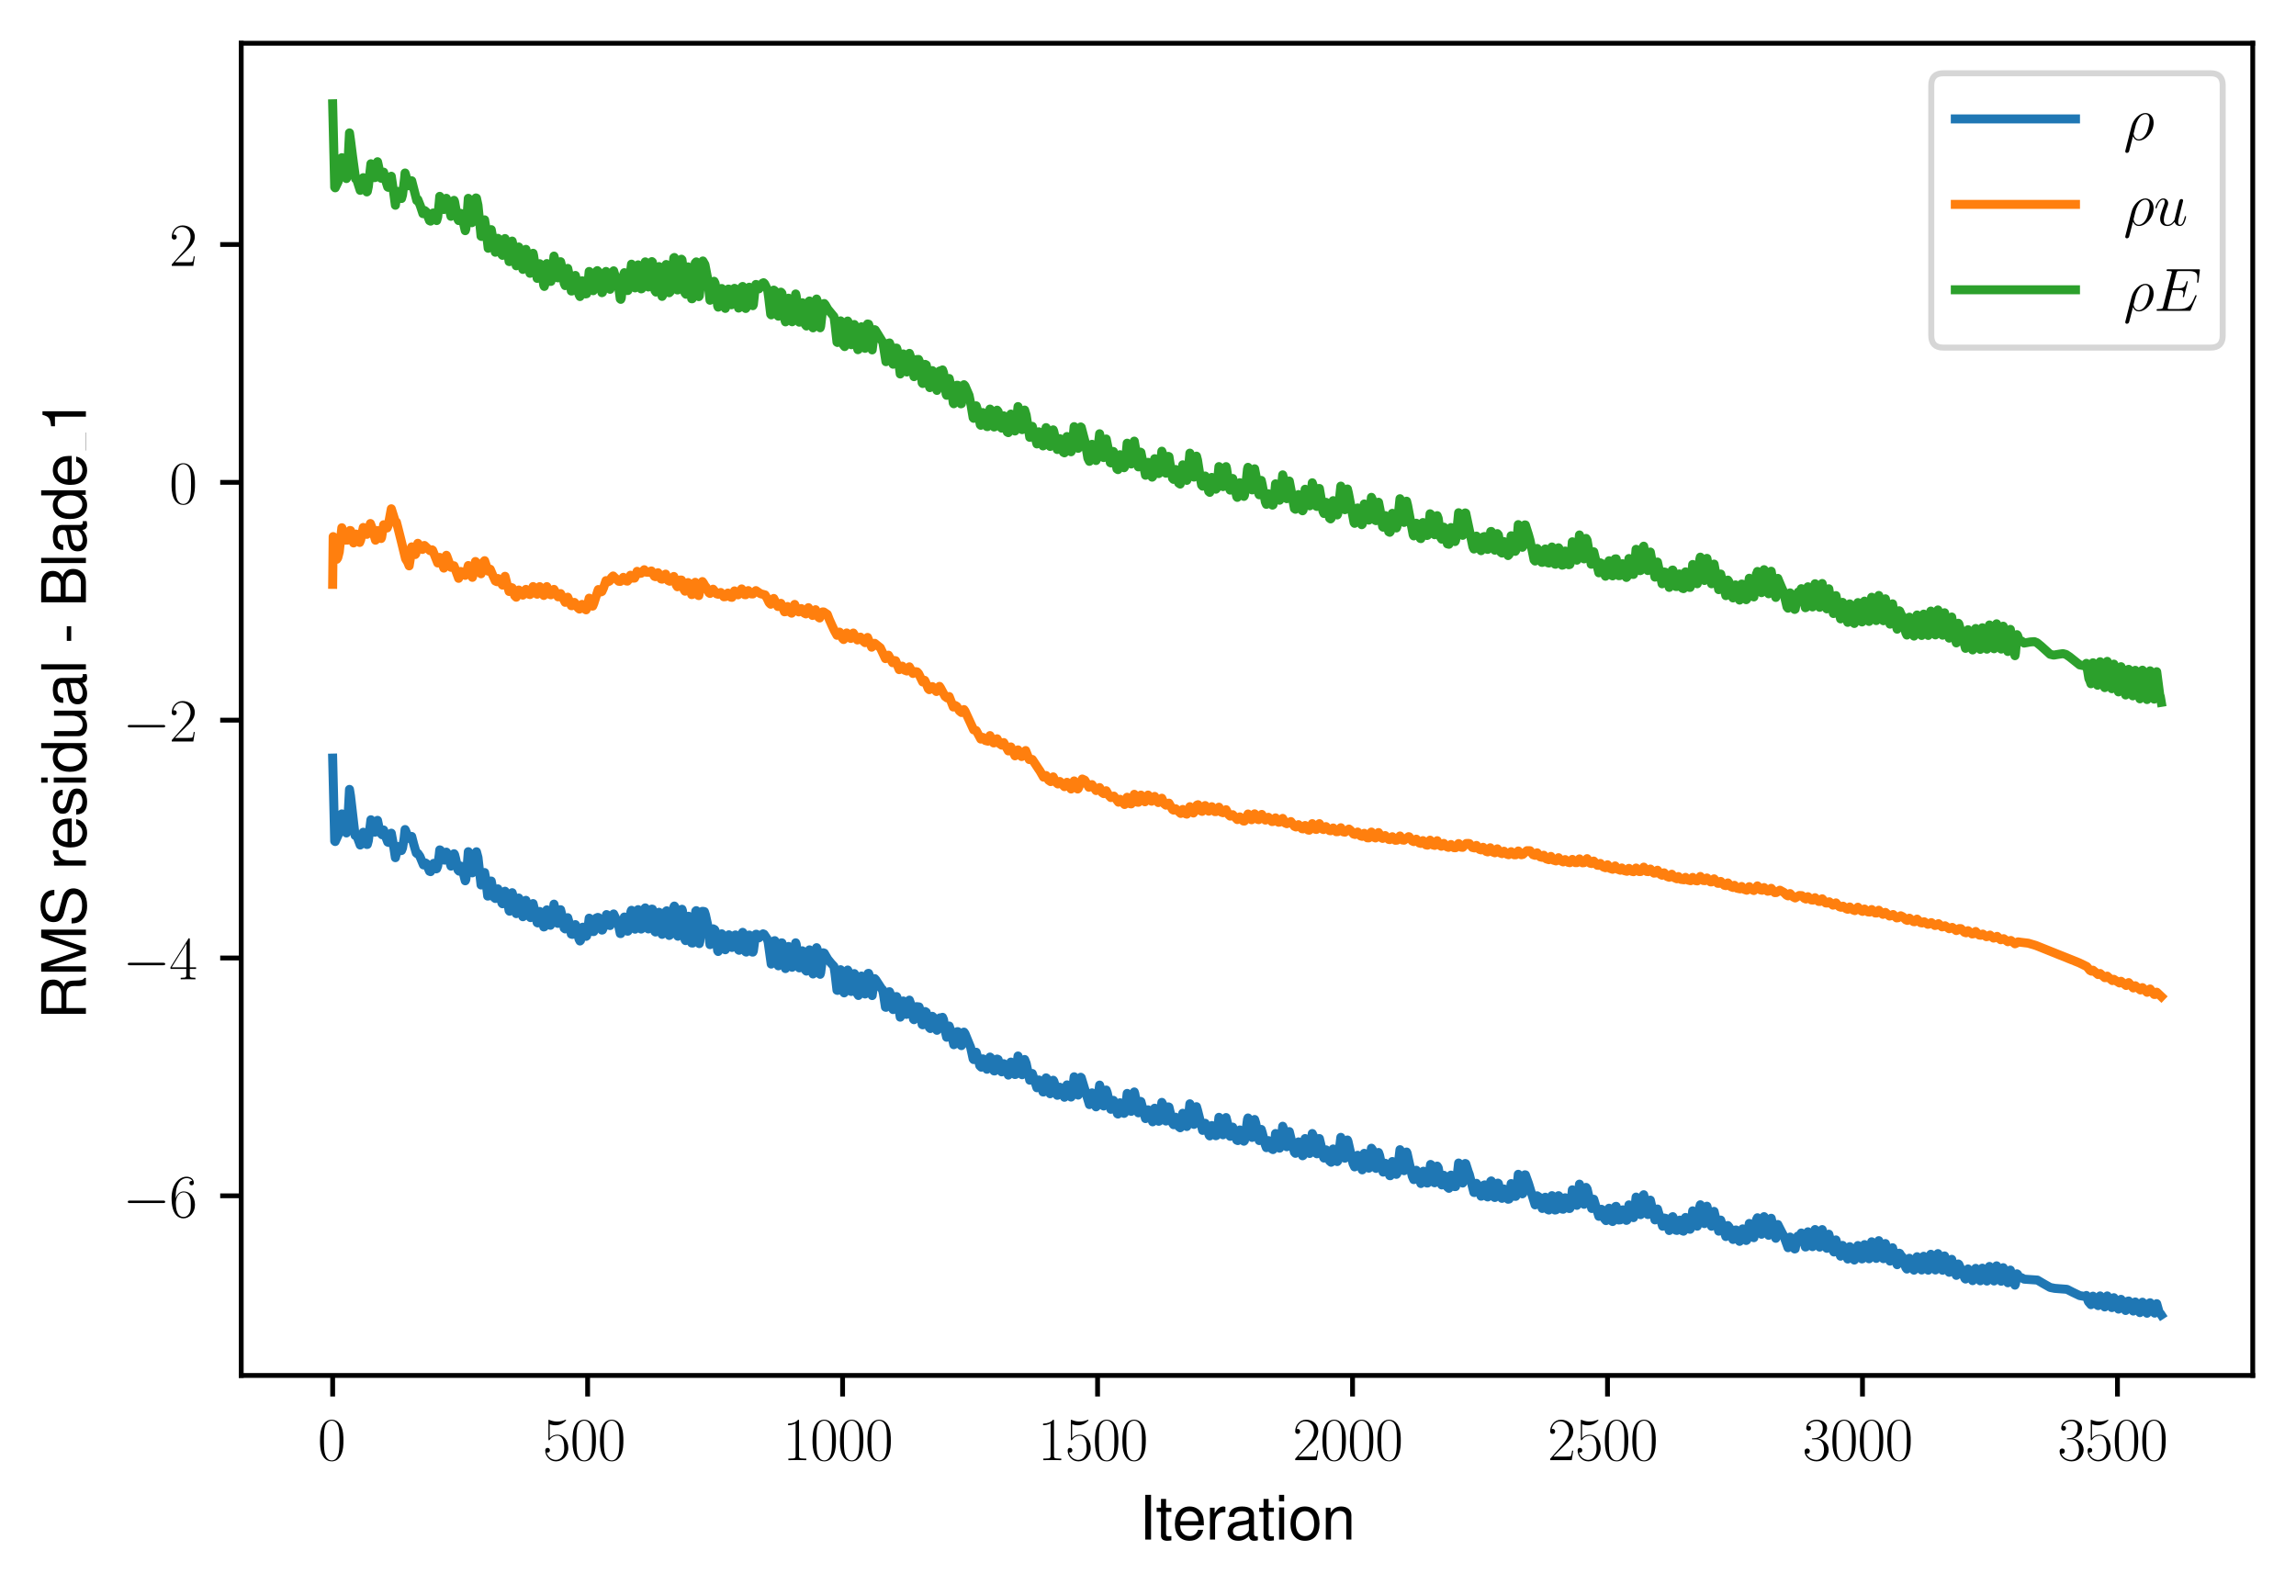 <?xml version="1.0" encoding="utf-8" standalone="no"?>
<!DOCTYPE svg PUBLIC "-//W3C//DTD SVG 1.1//EN"
  "http://www.w3.org/Graphics/SVG/1.1/DTD/svg11.dtd">
<svg xmlns:xlink="http://www.w3.org/1999/xlink" width="382.15pt" height="265.601pt" viewBox="0 0 382.15 265.601" xmlns="http://www.w3.org/2000/svg" version="1.1">
 <defs>
  <style type="text/css">*{stroke-linejoin: round; stroke-linecap: butt}</style>
 </defs>
 <g id="figure_1">
  <g id="patch_1">
   <path d="M 0 265.601 
L 382.15 265.601 
L 382.15 0 
L 0 0 
z
" style="fill: #ffffff"/>
  </g>
  <g id="axes_1">
   <g id="patch_2">
    <path d="M 40.15 228.96 
L 374.95 228.96 
L 374.95 7.2 
L 40.15 7.2 
z
" style="fill: #ffffff"/>
   </g>
   <g id="matplotlib.axis_1">
    <g id="xtick_1">
     <g id="line2d_1">
      <defs>
       <path id="m31cda337f6" d="M 0 0 
L 0 3.5 
" style="stroke: #000000; stroke-width: 0.8"/>
      </defs>
      <g>
       <use xlink:href="#m31cda337f6" x="55.369" y="228.96" style="stroke: #000000; stroke-width: 0.8"/>
      </g>
     </g>
     <g id="text_1">
      <!-- $\mathdefault{0}$ -->
      <g transform="translate(52.878 243.058) scale(0.1 -0.1)">
       <defs>
        <path id="CMR17-30" d="M 2688 2038 
C 2688 2430 2682 3099 2413 3613 
C 2176 4063 1798 4224 1466 4224 
C 1158 4224 768 4082 525 3620 
C 269 3137 243 2539 243 2038 
C 243 1671 250 1112 448 623 
C 723 -39 1216 -128 1466 -128 
C 1760 -128 2208 -7 2470 604 
C 2662 1048 2688 1568 2688 2038 
z
M 1466 -26 
C 1056 -26 813 328 723 816 
C 653 1196 653 1749 653 2109 
C 653 2604 653 3015 736 3407 
C 858 3954 1216 4121 1466 4121 
C 1728 4121 2067 3947 2189 3420 
C 2272 3054 2278 2623 2278 2109 
C 2278 1691 2278 1176 2202 797 
C 2067 96 1690 -26 1466 -26 
z
" transform="scale(0.016)"/>
       </defs>
       <use xlink:href="#CMR17-30" transform="scale(0.996)"/>
      </g>
     </g>
    </g>
    <g id="xtick_2">
     <g id="line2d_2">
      <g>
       <use xlink:href="#m31cda337f6" x="97.806" y="228.96" style="stroke: #000000; stroke-width: 0.8"/>
      </g>
     </g>
     <g id="text_2">
      <!-- $\mathdefault{500}$ -->
      <g transform="translate(90.334 243.058) scale(0.1 -0.1)">
       <defs>
        <path id="CMR17-35" d="M 730 3750 
C 794 3724 1056 3641 1325 3641 
C 1920 3641 2246 3961 2432 4140 
C 2432 4191 2432 4224 2394 4224 
C 2387 4224 2374 4224 2323 4198 
C 2099 4102 1837 4032 1517 4032 
C 1325 4032 1037 4055 723 4191 
C 653 4224 640 4224 634 4224 
C 602 4224 595 4217 595 4090 
L 595 2231 
C 595 2113 595 2080 659 2080 
C 691 2080 704 2093 736 2139 
C 941 2435 1222 2560 1542 2560 
C 1766 2560 2246 2415 2246 1293 
C 2246 1087 2246 716 2054 422 
C 1894 159 1645 25 1370 25 
C 947 25 518 319 403 812 
C 429 806 480 793 506 793 
C 589 793 749 838 749 1036 
C 749 1209 627 1280 506 1280 
C 358 1280 262 1190 262 1011 
C 262 454 704 -128 1382 -128 
C 2042 -128 2669 441 2669 1267 
C 2669 2054 2170 2662 1549 2662 
C 1222 2662 947 2540 730 2304 
L 730 3750 
z
" transform="scale(0.016)"/>
       </defs>
       <use xlink:href="#CMR17-35" transform="scale(0.996)"/>
       <use xlink:href="#CMR17-30" transform="translate(45.69 0) scale(0.996)"/>
       <use xlink:href="#CMR17-30" transform="translate(91.381 0) scale(0.996)"/>
      </g>
     </g>
    </g>
    <g id="xtick_3">
     <g id="line2d_3">
      <g>
       <use xlink:href="#m31cda337f6" x="140.244" y="228.96" style="stroke: #000000; stroke-width: 0.8"/>
      </g>
     </g>
     <g id="text_3">
      <!-- $\mathdefault{1000}$ -->
      <g transform="translate(130.281 243.058) scale(0.1 -0.1)">
       <defs>
        <path id="CMR17-31" d="M 1702 4083 
C 1702 4217 1696 4224 1606 4224 
C 1357 3927 979 3833 621 3820 
C 602 3820 570 3820 563 3808 
C 557 3795 557 3782 557 3648 
C 755 3648 1088 3686 1344 3839 
L 1344 467 
C 1344 243 1331 166 781 166 
L 589 166 
L 589 0 
C 896 6 1216 12 1523 12 
C 1830 12 2150 6 2458 0 
L 2458 166 
L 2266 166 
C 1715 166 1702 236 1702 467 
L 1702 4083 
z
" transform="scale(0.016)"/>
       </defs>
       <use xlink:href="#CMR17-31" transform="scale(0.996)"/>
       <use xlink:href="#CMR17-30" transform="translate(45.69 0) scale(0.996)"/>
       <use xlink:href="#CMR17-30" transform="translate(91.381 0) scale(0.996)"/>
       <use xlink:href="#CMR17-30" transform="translate(137.071 0) scale(0.996)"/>
      </g>
     </g>
    </g>
    <g id="xtick_4">
     <g id="line2d_4">
      <g>
       <use xlink:href="#m31cda337f6" x="182.682" y="228.96" style="stroke: #000000; stroke-width: 0.8"/>
      </g>
     </g>
     <g id="text_4">
      <!-- $\mathdefault{1500}$ -->
      <g transform="translate(172.719 243.058) scale(0.1 -0.1)">
       <use xlink:href="#CMR17-31" transform="scale(0.996)"/>
       <use xlink:href="#CMR17-35" transform="translate(45.69 0) scale(0.996)"/>
       <use xlink:href="#CMR17-30" transform="translate(91.381 0) scale(0.996)"/>
       <use xlink:href="#CMR17-30" transform="translate(137.071 0) scale(0.996)"/>
      </g>
     </g>
    </g>
    <g id="xtick_5">
     <g id="line2d_5">
      <g>
       <use xlink:href="#m31cda337f6" x="225.12" y="228.96" style="stroke: #000000; stroke-width: 0.8"/>
      </g>
     </g>
     <g id="text_5">
      <!-- $\mathdefault{2000}$ -->
      <g transform="translate(215.157 243.058) scale(0.1 -0.1)">
       <defs>
        <path id="CMR17-32" d="M 2669 990 
L 2554 990 
C 2490 537 2438 460 2413 422 
C 2381 371 1920 371 1830 371 
L 602 371 
C 832 620 1280 1073 1824 1596 
C 2214 1966 2669 2400 2669 3033 
C 2669 3788 2067 4224 1395 4224 
C 691 4224 262 3603 262 3027 
C 262 2777 448 2745 525 2745 
C 589 2745 781 2783 781 3007 
C 781 3206 614 3264 525 3264 
C 486 3264 448 3257 422 3244 
C 544 3788 915 4057 1306 4057 
C 1862 4057 2227 3616 2227 3033 
C 2227 2477 1901 1998 1536 1583 
L 262 147 
L 262 0 
L 2515 0 
L 2669 990 
z
" transform="scale(0.016)"/>
       </defs>
       <use xlink:href="#CMR17-32" transform="scale(0.996)"/>
       <use xlink:href="#CMR17-30" transform="translate(45.69 0) scale(0.996)"/>
       <use xlink:href="#CMR17-30" transform="translate(91.381 0) scale(0.996)"/>
       <use xlink:href="#CMR17-30" transform="translate(137.071 0) scale(0.996)"/>
      </g>
     </g>
    </g>
    <g id="xtick_6">
     <g id="line2d_6">
      <g>
       <use xlink:href="#m31cda337f6" x="267.557" y="228.96" style="stroke: #000000; stroke-width: 0.8"/>
      </g>
     </g>
     <g id="text_6">
      <!-- $\mathdefault{2500}$ -->
      <g transform="translate(257.595 243.058) scale(0.1 -0.1)">
       <use xlink:href="#CMR17-32" transform="scale(0.996)"/>
       <use xlink:href="#CMR17-35" transform="translate(45.69 0) scale(0.996)"/>
       <use xlink:href="#CMR17-30" transform="translate(91.381 0) scale(0.996)"/>
       <use xlink:href="#CMR17-30" transform="translate(137.071 0) scale(0.996)"/>
      </g>
     </g>
    </g>
    <g id="xtick_7">
     <g id="line2d_7">
      <g>
       <use xlink:href="#m31cda337f6" x="309.995" y="228.96" style="stroke: #000000; stroke-width: 0.8"/>
      </g>
     </g>
     <g id="text_7">
      <!-- $\mathdefault{3000}$ -->
      <g transform="translate(300.032 243.058) scale(0.1 -0.1)">
       <defs>
        <path id="CMR17-33" d="M 1414 2176 
C 1984 2176 2234 1673 2234 1094 
C 2234 322 1824 25 1453 25 
C 1114 25 563 193 390 691 
C 422 678 454 678 486 678 
C 640 678 755 780 755 947 
C 755 1132 614 1216 486 1216 
C 378 1216 211 1164 211 927 
C 211 335 787 -128 1466 -128 
C 2176 -128 2720 432 2720 1087 
C 2720 1718 2208 2176 1600 2246 
C 2086 2347 2554 2776 2554 3353 
C 2554 3856 2048 4224 1472 4224 
C 890 4224 378 3862 378 3347 
C 378 3123 544 3084 627 3084 
C 762 3084 877 3167 877 3334 
C 877 3500 762 3584 627 3584 
C 602 3584 570 3584 544 3571 
C 730 3999 1235 4076 1459 4076 
C 1683 4076 2106 3966 2106 3347 
C 2106 3167 2080 2851 1862 2574 
C 1670 2329 1453 2316 1242 2297 
C 1210 2297 1062 2284 1037 2284 
C 992 2278 966 2272 966 2227 
C 966 2182 973 2176 1101 2176 
L 1414 2176 
z
" transform="scale(0.016)"/>
       </defs>
       <use xlink:href="#CMR17-33" transform="scale(0.996)"/>
       <use xlink:href="#CMR17-30" transform="translate(45.69 0) scale(0.996)"/>
       <use xlink:href="#CMR17-30" transform="translate(91.381 0) scale(0.996)"/>
       <use xlink:href="#CMR17-30" transform="translate(137.071 0) scale(0.996)"/>
      </g>
     </g>
    </g>
    <g id="xtick_8">
     <g id="line2d_8">
      <g>
       <use xlink:href="#m31cda337f6" x="352.433" y="228.96" style="stroke: #000000; stroke-width: 0.8"/>
      </g>
     </g>
     <g id="text_8">
      <!-- $\mathdefault{3500}$ -->
      <g transform="translate(342.47 243.058) scale(0.1 -0.1)">
       <use xlink:href="#CMR17-33" transform="scale(0.996)"/>
       <use xlink:href="#CMR17-35" transform="translate(45.69 0) scale(0.996)"/>
       <use xlink:href="#CMR17-30" transform="translate(91.381 0) scale(0.996)"/>
       <use xlink:href="#CMR17-30" transform="translate(137.071 0) scale(0.996)"/>
      </g>
     </g>
    </g>
    <g id="text_9">
     <!-- Iteration -->
     <g transform="translate(189.603 256.279) scale(0.1 -0.1)">
      <defs>
       <path id="NimbusSanL-Regu-49" d="M 1242 4672 
L 640 4672 
L 640 0 
L 1242 0 
L 1242 4672 
z
" transform="scale(0.016)"/>
       <path id="NimbusSanL-Regu-74" d="M 1626 3328 
L 1075 3328 
L 1075 4249 
L 544 4249 
L 544 3328 
L 90 3328 
L 90 2892 
L 544 2892 
L 544 402 
C 544 64 774 -128 1190 -128 
C 1318 -128 1446 -116 1626 -84 
L 1626 364 
C 1555 345 1472 339 1370 339 
C 1139 339 1075 402 1075 634 
L 1075 2892 
L 1626 2892 
L 1626 3328 
z
" transform="scale(0.016)"/>
       <path id="NimbusSanL-Regu-65" d="M 3283 1484 
C 3283 1998 3245 2311 3149 2565 
C 2931 3123 2419 3456 1792 3456 
C 858 3456 256 2734 256 1619 
C 256 545 838 -128 1779 -128 
C 2547 -128 3078 307 3213 1018 
L 2675 1018 
C 2528 588 2227 364 1798 364 
C 1459 364 1171 514 992 787 
C 864 974 819 1161 813 1484 
L 3283 1484 
z
M 826 1920 
C 870 2552 1248 2963 1786 2963 
C 2310 2963 2714 2519 2714 1959 
C 2714 1946 2714 1933 2707 1920 
L 826 1920 
z
" transform="scale(0.016)"/>
       <path id="NimbusSanL-Regu-72" d="M 442 3328 
L 442 0 
L 979 0 
L 979 1727 
C 979 2203 1101 2514 1357 2698 
C 1523 2819 1683 2857 2054 2863 
L 2054 3404 
C 1965 3449 1920 3456 1850 3456 
C 1504 3456 1242 3251 934 2750 
L 934 3328 
L 442 3328 
z
" transform="scale(0.016)"/>
       <path id="NimbusSanL-Regu-61" d="M 3424 332 
C 3366 320 3341 320 3309 320 
C 3123 320 3021 415 3021 581 
L 3021 2542 
C 3021 3135 2586 3456 1760 3456 
C 1274 3456 870 3315 646 3065 
C 493 2893 429 2702 416 2370 
L 954 2370 
C 998 2778 1242 2963 1741 2963 
C 2221 2963 2490 2784 2490 2466 
L 2490 2326 
C 2490 2103 2355 2007 1933 1956 
C 1178 1861 1062 1835 858 1753 
C 467 1593 269 1294 269 861 
C 269 256 691 -128 1370 -128 
C 1792 -128 2131 19 2509 364 
C 2547 25 2714 -128 3059 -128 
C 3168 -128 3251 -116 3424 -71 
L 3424 332 
z
M 2490 1071 
C 2490 893 2438 785 2278 638 
C 2061 441 1798 339 1485 339 
C 1069 339 826 536 826 874 
C 826 1224 1062 1402 1632 1485 
C 2195 1562 2310 1587 2490 1670 
L 2490 1071 
z
" transform="scale(0.016)"/>
       <path id="NimbusSanL-Regu-69" d="M 960 3358 
L 429 3358 
L 429 0 
L 960 0 
L 960 3358 
z
M 960 4672 
L 422 4672 
L 422 3999 
L 960 3999 
L 960 4672 
z
" transform="scale(0.016)"/>
       <path id="NimbusSanL-Regu-6f" d="M 1741 3456 
C 800 3456 230 2784 230 1663 
C 230 543 794 -128 1747 -128 
C 2688 -128 3264 543 3264 1638 
C 3264 2791 2707 3456 1741 3456 
z
M 1747 2963 
C 2349 2963 2707 2472 2707 1644 
C 2707 861 2336 364 1747 364 
C 1152 364 787 855 787 1663 
C 787 2466 1152 2963 1747 2963 
z
" transform="scale(0.016)"/>
       <path id="NimbusSanL-Regu-6e" d="M 448 3328 
L 448 0 
L 986 0 
L 986 1835 
C 986 2539 1344 2988 1894 2988 
C 2317 2988 2586 2732 2586 2328 
L 2586 0 
L 3117 0 
L 3117 2539 
C 3117 3097 2701 3456 2054 3456 
C 1555 3456 1235 3263 941 2796 
L 941 3328 
L 448 3328 
z
" transform="scale(0.016)"/>
      </defs>
      <use xlink:href="#NimbusSanL-Regu-49" transform="scale(0.996)"/>
      <use xlink:href="#NimbusSanL-Regu-74" transform="translate(27.695 0) scale(0.996)"/>
      <use xlink:href="#NimbusSanL-Regu-65" transform="translate(55.39 0) scale(0.996)"/>
      <use xlink:href="#NimbusSanL-Regu-72" transform="translate(110.782 0) scale(0.996)"/>
      <use xlink:href="#NimbusSanL-Regu-61" transform="translate(142.961 0) scale(0.996)"/>
      <use xlink:href="#NimbusSanL-Regu-74" transform="translate(198.353 0) scale(0.996)"/>
      <use xlink:href="#NimbusSanL-Regu-69" transform="translate(226.048 0) scale(0.996)"/>
      <use xlink:href="#NimbusSanL-Regu-6f" transform="translate(248.165 0) scale(0.996)"/>
      <use xlink:href="#NimbusSanL-Regu-6e" transform="translate(303.556 0) scale(0.996)"/>
     </g>
    </g>
   </g>
   <g id="matplotlib.axis_2">
    <g id="ytick_1">
     <g id="line2d_9">
      <defs>
       <path id="m0b5134d403" d="M 0 0 
L -3.5 0 
" style="stroke: #000000; stroke-width: 0.8"/>
      </defs>
      <g>
       <use xlink:href="#m0b5134d403" x="40.15" y="199.056" style="stroke: #000000; stroke-width: 0.8"/>
      </g>
     </g>
     <g id="text_10">
      <!-- $\mathdefault{−6}$ -->
      <g transform="translate(20.42 202.605) scale(0.1 -0.1)">
       <defs>
        <path id="CMSY10-0" d="M 4218 1472 
C 4326 1472 4442 1472 4442 1600 
C 4442 1728 4326 1728 4218 1728 
L 755 1728 
C 646 1728 531 1728 531 1600 
C 531 1472 646 1472 755 1472 
L 4218 1472 
z
" transform="scale(0.016)"/>
        <path id="CMR17-36" d="M 678 2198 
C 678 3712 1395 4076 1811 4076 
C 1946 4076 2272 4049 2400 3782 
C 2298 3782 2106 3782 2106 3558 
C 2106 3385 2246 3328 2336 3328 
C 2394 3328 2566 3353 2566 3571 
C 2566 3987 2246 4224 1805 4224 
C 1043 4224 243 3411 243 2011 
C 243 257 966 -128 1478 -128 
C 2099 -128 2688 431 2688 1295 
C 2688 2101 2170 2688 1517 2688 
C 1126 2688 838 2430 678 1979 
L 678 2198 
z
M 1478 25 
C 691 25 691 1212 691 1450 
C 691 1914 909 2585 1504 2585 
C 1613 2585 1926 2585 2138 2140 
C 2253 1889 2253 1624 2253 1302 
C 2253 954 2253 696 2118 438 
C 1978 173 1773 25 1478 25 
z
" transform="scale(0.016)"/>
       </defs>
       <use xlink:href="#CMSY10-0" transform="scale(0.996)"/>
       <use xlink:href="#CMR17-36" transform="translate(77.487 0) scale(0.996)"/>
      </g>
     </g>
    </g>
    <g id="ytick_2">
     <g id="line2d_10">
      <g>
       <use xlink:href="#m0b5134d403" x="40.15" y="159.468" style="stroke: #000000; stroke-width: 0.8"/>
      </g>
     </g>
     <g id="text_11">
      <!-- $\mathdefault{−4}$ -->
      <g transform="translate(20.42 163.017) scale(0.1 -0.1)">
       <defs>
        <path id="CMR17-34" d="M 2150 4147 
C 2150 4281 2144 4288 2029 4288 
L 128 1254 
L 128 1088 
L 1779 1088 
L 1779 460 
C 1779 230 1766 166 1318 166 
L 1197 166 
L 1197 0 
C 1402 12 1747 12 1965 12 
C 2182 12 2528 12 2733 0 
L 2733 166 
L 2611 166 
C 2163 166 2150 230 2150 460 
L 2150 1088 
L 2803 1088 
L 2803 1254 
L 2150 1254 
L 2150 4147 
z
M 1798 3723 
L 1798 1254 
L 256 1254 
L 1798 3723 
z
" transform="scale(0.016)"/>
       </defs>
       <use xlink:href="#CMSY10-0" transform="scale(0.996)"/>
       <use xlink:href="#CMR17-34" transform="translate(77.487 0) scale(0.996)"/>
      </g>
     </g>
    </g>
    <g id="ytick_3">
     <g id="line2d_11">
      <g>
       <use xlink:href="#m0b5134d403" x="40.15" y="119.88" style="stroke: #000000; stroke-width: 0.8"/>
      </g>
     </g>
     <g id="text_12">
      <!-- $\mathdefault{−2}$ -->
      <g transform="translate(20.42 123.429) scale(0.1 -0.1)">
       <use xlink:href="#CMSY10-0" transform="scale(0.996)"/>
       <use xlink:href="#CMR17-32" transform="translate(77.487 0) scale(0.996)"/>
      </g>
     </g>
    </g>
    <g id="ytick_4">
     <g id="line2d_12">
      <g>
       <use xlink:href="#m0b5134d403" x="40.15" y="80.292" style="stroke: #000000; stroke-width: 0.8"/>
      </g>
     </g>
     <g id="text_13">
      <!-- $\mathdefault{0}$ -->
      <g transform="translate(28.169 83.841) scale(0.1 -0.1)">
       <use xlink:href="#CMR17-30" transform="scale(0.996)"/>
      </g>
     </g>
    </g>
    <g id="ytick_5">
     <g id="line2d_13">
      <g>
       <use xlink:href="#m0b5134d403" x="40.15" y="40.704" style="stroke: #000000; stroke-width: 0.8"/>
      </g>
     </g>
     <g id="text_14">
      <!-- $\mathdefault{2}$ -->
      <g transform="translate(28.169 44.253) scale(0.1 -0.1)">
       <use xlink:href="#CMR17-32" transform="scale(0.996)"/>
      </g>
     </g>
    </g>
    <g id="text_15">
     <!-- RMS residual - Blade_1 -->
     <g transform="translate(14.298 169.701) rotate(-90) scale(0.1 -0.1)">
      <defs>
       <path id="NimbusSanL-Regu-52" d="M 1190 2035 
L 2726 2035 
C 3258 2035 3494 1775 3494 1191 
L 3488 770 
C 3488 478 3539 192 3622 0 
L 4346 0 
L 4346 147 
C 4122 303 4077 471 4064 1101 
C 4058 1879 3936 2111 3430 2329 
C 3955 2585 4166 2907 4166 3432 
C 4166 4230 3661 4672 2746 4672 
L 595 4672 
L 595 0 
L 1190 0 
L 1190 2035 
z
M 1190 2560 
L 1190 4147 
L 2630 4147 
C 2963 4147 3155 4096 3302 3970 
C 3462 3837 3546 3628 3546 3350 
C 3546 2806 3264 2560 2630 2560 
L 1190 2560 
z
" transform="scale(0.016)"/>
       <path id="NimbusSanL-Regu-4d" d="M 2995 0 
L 4307 3915 
L 4307 0 
L 4870 0 
L 4870 4672 
L 4045 4672 
L 2688 602 
L 1306 4672 
L 480 4672 
L 480 0 
L 1043 0 
L 1043 3915 
L 2368 0 
L 2995 0 
z
" transform="scale(0.016)"/>
       <path id="NimbusSanL-Regu-53" d="M 3814 3295 
C 3808 4204 3181 4736 2106 4736 
C 1082 4736 448 4211 448 3372 
C 448 2806 749 2450 1363 2291 
L 2522 1986 
C 3110 1833 3379 1598 3379 1236 
C 3379 988 3245 733 3046 593 
C 2861 466 2566 396 2189 396 
C 1683 396 1338 517 1114 784 
C 941 988 864 1210 870 1496 
L 307 1496 
C 314 1070 397 790 582 536 
C 902 102 1440 -128 2150 -128 
C 2707 -128 3162 0 3462 230 
C 3776 479 3974 892 3974 1293 
C 3974 1865 3616 2284 2982 2456 
L 1811 2768 
C 1248 2920 1043 3098 1043 3454 
C 1043 3925 1459 4236 2086 4236 
C 2829 4236 3245 3899 3251 3295 
L 3814 3295 
z
" transform="scale(0.016)"/>
       <path id="NimbusSanL-Regu-73" d="M 2803 2428 
C 2797 3084 2362 3456 1587 3456 
C 806 3456 301 3052 301 2434 
C 301 1912 570 1663 1363 1472 
L 1862 1351 
C 2234 1262 2381 1129 2381 887 
C 2381 574 2067 364 1600 364 
C 1312 364 1069 447 934 587 
C 851 683 813 778 781 1014 
L 218 1014 
C 243 243 678 -128 1555 -128 
C 2400 -128 2938 288 2938 931 
C 2938 1428 2656 1702 1990 1861 
L 1478 1982 
C 1043 2084 858 2224 858 2459 
C 858 2765 1133 2963 1568 2963 
C 1997 2963 2227 2778 2240 2428 
L 2803 2428 
z
" transform="scale(0.016)"/>
       <path id="NimbusSanL-Regu-64" d="M 3168 4672 
L 2637 4672 
L 2637 2937 
C 2413 3276 2054 3456 1606 3456 
C 736 3456 166 2759 166 1695 
C 166 568 723 -128 1626 -128 
C 2086 -128 2406 44 2694 460 
L 2694 19 
L 3168 19 
L 3168 4672 
z
M 1696 2956 
C 2272 2956 2637 2447 2637 1651 
C 2637 880 2266 371 1702 371 
C 1114 371 723 887 723 1663 
C 723 2440 1114 2956 1696 2956 
z
" transform="scale(0.016)"/>
       <path id="NimbusSanL-Regu-75" d="M 3085 19 
L 3085 3328 
L 2554 3328 
L 2554 1454 
C 2554 780 2195 339 1638 339 
C 1216 339 947 591 947 988 
L 947 3328 
L 416 3328 
L 416 780 
C 416 230 832 -128 1485 -128 
C 1978 -128 2291 44 2605 484 
L 2605 19 
L 3085 19 
z
" transform="scale(0.016)"/>
       <path id="NimbusSanL-Regu-6c" d="M 973 4672 
L 435 4672 
L 435 0 
L 973 0 
L 973 4672 
z
" transform="scale(0.016)"/>
       <path id="NimbusSanL-Regu-2d" d="M 1818 1996 
L 294 1996 
L 294 1536 
L 1818 1536 
L 1818 1996 
z
" transform="scale(0.016)"/>
       <path id="NimbusSanL-Regu-42" d="M 506 0 
L 2611 0 
C 3053 0 3379 121 3629 390 
C 3859 632 3987 961 3987 1321 
C 3987 1878 3731 2214 3136 2444 
C 3558 2643 3782 2994 3782 3476 
C 3782 3821 3654 4127 3411 4345 
C 3168 4569 2848 4672 2400 4672 
L 506 4672 
L 506 0 
z
M 1101 2636 
L 1101 4147 
L 2253 4147 
C 2586 4147 2771 4101 2931 3977 
C 3098 3847 3187 3652 3187 3391 
C 3187 3138 3098 2936 2931 2806 
C 2771 2682 2586 2636 2253 2636 
L 1101 2636 
z
M 1101 524 
L 1101 2112 
L 2554 2112 
C 2842 2112 3034 2042 3174 1890 
C 3315 1745 3392 1542 3392 1315 
C 3392 1093 3315 891 3174 746 
C 3034 594 2842 524 2554 524 
L 1101 524 
z
" transform="scale(0.016)"/>
       <path id="NimbusSanL-Regu-31" d="M 1658 3232 
L 1658 0 
L 2221 0 
L 2221 4537 
L 1850 4537 
C 1651 3840 1523 3744 653 3635 
L 653 3232 
L 1658 3232 
z
" transform="scale(0.016)"/>
      </defs>
      <use xlink:href="#NimbusSanL-Regu-52" transform="scale(0.996)"/>
      <use xlink:href="#NimbusSanL-Regu-4d" transform="translate(71.93 0) scale(0.996)"/>
      <use xlink:href="#NimbusSanL-Regu-53" transform="translate(154.918 0) scale(0.996)"/>
      <use xlink:href="#NimbusSanL-Regu-72" transform="translate(249.064 0) scale(0.996)"/>
      <use xlink:href="#NimbusSanL-Regu-65" transform="translate(282.239 0) scale(0.996)"/>
      <use xlink:href="#NimbusSanL-Regu-73" transform="translate(337.631 0) scale(0.996)"/>
      <use xlink:href="#NimbusSanL-Regu-69" transform="translate(387.444 0) scale(0.996)"/>
      <use xlink:href="#NimbusSanL-Regu-64" transform="translate(409.561 0) scale(0.996)"/>
      <use xlink:href="#NimbusSanL-Regu-75" transform="translate(464.952 0) scale(0.996)"/>
      <use xlink:href="#NimbusSanL-Regu-61" transform="translate(520.344 0) scale(0.996)"/>
      <use xlink:href="#NimbusSanL-Regu-6c" transform="translate(575.736 0) scale(0.996)"/>
      <use xlink:href="#NimbusSanL-Regu-2d" transform="translate(625.547 0) scale(0.996)"/>
      <use xlink:href="#NimbusSanL-Regu-42" transform="translate(686.418 0) scale(0.996)"/>
      <use xlink:href="#NimbusSanL-Regu-6c" transform="translate(752.868 0) scale(0.996)"/>
      <use xlink:href="#NimbusSanL-Regu-61" transform="translate(774.985 0) scale(0.996)"/>
      <use xlink:href="#NimbusSanL-Regu-64" transform="translate(830.376 0) scale(0.996)"/>
      <use xlink:href="#NimbusSanL-Regu-65" transform="translate(885.768 0) scale(0.996)"/>
      <use xlink:href="#NimbusSanL-Regu-31" transform="translate(977.025 0) scale(0.996)"/>
      <path d="M 947.137 0 
L 977.025 0 
L 977.025 0.399 
L 947.137 0.399 
L 947.137 0 
z
"/>
     </g>
    </g>
   </g>
   <g id="line2d_14">
    <path d="M 55.369 126.194 
L 55.708 140.007 
L 55.793 140.082 
L 56.387 138.769 
L 56.642 137.652 
L 56.896 135.484 
L 57.66 138.655 
L 57.745 138.454 
L 57.83 137.781 
L 58.169 131.403 
L 58.339 132.462 
L 59.103 139.072 
L 59.188 139.092 
L 59.273 138.826 
L 59.952 140.662 
L 60.037 140.6 
L 60.291 139.788 
L 60.461 138.535 
L 60.546 138.855 
L 61.055 140.57 
L 61.14 140.566 
L 61.31 139.937 
L 61.734 136.459 
L 61.819 136.621 
L 62.413 138.53 
L 62.498 138.414 
L 62.753 137.145 
L 62.838 136.554 
L 63.092 137.767 
L 63.347 138.674 
L 63.601 138.955 
L 63.771 138.555 
L 63.856 138.162 
L 64.196 139.273 
L 64.535 140.175 
L 64.705 140.236 
L 64.875 139.744 
L 65.129 138.691 
L 65.469 140.553 
L 65.808 142.768 
L 65.978 142.065 
L 66.148 140.896 
L 66.233 140.954 
L 66.487 141.239 
L 66.742 141.595 
L 66.827 141.576 
L 66.997 141.15 
L 67.251 139.637 
L 67.421 138.085 
L 67.506 138.246 
L 68.015 139.563 
L 68.185 139.563 
L 68.524 139.236 
L 68.864 140.547 
L 69.288 141.99 
L 69.458 142.128 
L 69.543 142.053 
L 69.882 142.545 
L 70.476 143.972 
L 70.816 143.65 
L 70.986 143.767 
L 71.24 144.447 
L 71.495 145.031 
L 71.665 145.095 
L 71.834 144.738 
L 72.174 143.717 
L 72.344 143.961 
L 72.598 144.636 
L 72.683 144.6 
L 72.853 144.156 
L 73.108 142.264 
L 73.192 141.472 
L 73.277 141.505 
L 73.447 141.83 
L 73.871 143.156 
L 73.956 143.175 
L 74.041 143.047 
L 74.296 141.845 
L 74.381 141.959 
L 74.55 142.364 
L 75.06 144.171 
L 75.145 144.153 
L 75.314 143.594 
L 75.569 142.11 
L 75.654 142.233 
L 75.824 142.88 
L 76.248 144.842 
L 76.418 145.013 
L 76.587 144.563 
L 76.672 144.162 
L 76.757 144.232 
L 76.927 144.62 
L 77.436 146.617 
L 77.521 146.468 
L 77.691 145.074 
L 77.945 141.773 
L 78.03 141.967 
L 78.2 142.779 
L 78.624 145.293 
L 78.794 144.201 
L 79.134 142.031 
L 79.303 141.783 
L 79.558 142.74 
L 80.067 147.314 
L 80.152 147.281 
L 80.407 146.125 
L 80.661 145.244 
L 80.831 146.182 
L 81.171 149.163 
L 81.34 149.132 
L 81.425 148.961 
L 81.765 146.659 
L 81.85 147.11 
L 82.274 149.422 
L 82.444 149.563 
L 82.529 149.482 
L 82.868 147.957 
L 82.953 148.29 
L 83.547 150.342 
L 83.632 150.441 
L 83.717 150.365 
L 83.972 149.018 
L 84.056 148.352 
L 84.141 148.513 
L 84.311 149.193 
L 84.735 151.581 
L 84.82 151.683 
L 84.99 150.796 
L 85.245 148.597 
L 85.415 149.177 
L 85.924 152.085 
L 86.009 151.979 
L 86.348 149.486 
L 86.433 149.644 
L 86.603 150.37 
L 87.027 152.598 
L 87.112 152.534 
L 87.367 150.733 
L 87.536 149.867 
L 87.791 150.936 
L 88.131 152.534 
L 88.3 152.745 
L 88.47 151.828 
L 88.725 150.409 
L 88.979 151.467 
L 89.404 153.587 
L 89.489 153.629 
L 89.828 151.722 
L 89.913 151.86 
L 90.083 152.359 
L 90.507 154.302 
L 90.592 154.28 
L 90.762 153.476 
L 91.016 151.454 
L 91.101 151.564 
L 91.271 152.137 
L 91.61 154.027 
L 91.78 153.664 
L 92.035 151.933 
L 92.205 150.503 
L 92.459 151.588 
L 92.799 153.694 
L 92.884 153.708 
L 93.053 153.05 
L 93.308 151.43 
L 93.563 152.485 
L 93.902 154.5 
L 94.072 154.632 
L 94.242 153.886 
L 94.496 152.756 
L 94.751 153.668 
L 95.09 155.494 
L 95.26 155.539 
L 95.43 154.855 
L 95.684 154.012 
L 95.769 153.912 
L 96.024 154.716 
L 96.363 156.31 
L 96.533 156.64 
L 96.618 156.555 
L 96.788 155.295 
L 96.958 154.353 
L 97.042 154.337 
L 97.127 154.466 
L 97.552 155.868 
L 97.637 155.809 
L 97.806 155.061 
L 98.061 152.837 
L 98.146 152.897 
L 98.316 153.347 
L 98.655 155.066 
L 98.825 155.069 
L 98.995 154.16 
L 99.249 152.818 
L 99.504 152.711 
L 99.589 152.734 
L 99.843 153.432 
L 100.183 154.825 
L 100.268 154.805 
L 100.437 154.407 
L 100.947 152.239 
L 101.032 152.279 
L 101.201 152.87 
L 101.456 154.042 
L 101.541 154.066 
L 101.711 153.65 
L 102.135 152.136 
L 102.899 153.748 
L 103.238 155.4 
L 103.323 155.403 
L 103.493 154.892 
L 103.917 152.645 
L 104.002 152.682 
L 104.172 153.671 
L 104.427 155 
L 104.511 155.002 
L 104.596 154.787 
L 104.851 152.74 
L 105.021 151.702 
L 105.106 151.528 
L 105.191 151.67 
L 105.7 154.672 
L 105.87 153.709 
L 106.124 151.64 
L 106.209 151.419 
L 106.294 151.523 
L 106.464 152.93 
L 106.718 154.652 
L 106.803 154.595 
L 106.973 153.764 
L 107.312 151.242 
L 107.397 151.126 
L 107.482 151.402 
L 107.907 154.629 
L 108.076 154.101 
L 108.501 151.329 
L 108.586 151.343 
L 108.755 152.636 
L 109.01 155.076 
L 109.095 155.144 
L 109.18 155.046 
L 109.349 153.858 
L 109.604 152.019 
L 109.689 151.855 
L 109.774 152.088 
L 110.198 155.535 
L 110.283 155.418 
L 110.453 154.414 
L 110.792 151.796 
L 110.962 151.612 
L 111.132 152.973 
L 111.386 155.717 
L 111.471 155.668 
L 111.641 155.013 
L 112.15 150.983 
L 112.235 150.822 
L 112.32 150.945 
L 112.49 152.736 
L 112.744 155.729 
L 112.829 155.846 
L 112.914 155.663 
L 113.508 151.355 
L 113.593 151.606 
L 113.763 153.549 
L 114.018 156.429 
L 114.102 156.573 
L 114.187 156.487 
L 114.357 155.081 
L 114.612 152.52 
L 114.697 152.598 
L 114.866 154.031 
L 115.121 156.965 
L 115.291 156.978 
L 115.376 156.513 
L 115.8 151.666 
L 115.885 151.587 
L 115.97 152.028 
L 116.394 157.073 
L 116.479 156.736 
L 116.903 151.699 
L 117.073 151.709 
L 117.243 151.751 
L 117.413 152.265 
L 117.752 153.806 
L 118.176 157.242 
L 118.261 157.188 
L 118.431 156.099 
L 118.686 154.609 
L 118.94 154.737 
L 119.025 154.891 
L 119.195 156.081 
L 119.45 158.258 
L 119.534 158.386 
L 119.619 158.263 
L 119.874 156.294 
L 120.044 155.53 
L 120.129 155.444 
L 120.213 155.593 
L 120.723 158.098 
L 120.808 157.936 
L 121.317 155.606 
L 121.402 155.767 
L 121.826 157.715 
L 121.996 157.353 
L 122.335 155.655 
L 122.42 155.629 
L 122.505 155.772 
L 122.76 157.471 
L 122.929 158.126 
L 123.014 158.184 
L 123.099 158.091 
L 123.269 157.081 
L 123.524 155.356 
L 123.608 155.195 
L 123.693 155.312 
L 123.863 156.641 
L 124.118 158.442 
L 124.203 158.483 
L 124.287 158.276 
L 124.712 155.649 
L 124.797 155.713 
L 124.966 156.806 
L 125.221 158.481 
L 125.306 158.485 
L 125.391 158.295 
L 125.646 156.386 
L 125.815 155.518 
L 125.9 155.513 
L 126.325 156.113 
L 126.664 155.688 
L 127.004 155.446 
L 127.173 155.517 
L 127.683 156.28 
L 127.852 156.805 
L 128.362 160.48 
L 128.446 160.202 
L 128.871 156.603 
L 128.956 156.581 
L 129.041 156.817 
L 129.295 159.392 
L 129.55 160.772 
L 129.635 160.494 
L 130.059 156.948 
L 130.144 156.949 
L 130.229 157.243 
L 130.738 161.232 
L 130.823 160.97 
L 131.247 157.549 
L 131.332 157.636 
L 131.502 158.987 
L 131.757 160.876 
L 131.841 161.016 
L 131.926 160.877 
L 132.436 156.938 
L 132.52 157.178 
L 133.03 161.115 
L 133.115 160.936 
L 133.539 158.269 
L 133.624 158.395 
L 133.794 159.685 
L 134.048 161.471 
L 134.218 161.65 
L 134.388 160.238 
L 134.642 158.243 
L 134.727 158.112 
L 134.812 158.239 
L 134.982 159.63 
L 135.236 161.82 
L 135.321 162.129 
L 135.406 161.984 
L 135.915 157.749 
L 136 157.907 
L 136.17 159.725 
L 136.425 162.106 
L 136.51 162.182 
L 136.594 161.899 
L 137.019 158.601 
L 137.189 158.656 
L 137.443 159.102 
L 137.783 159.67 
L 138.377 160.399 
L 138.631 160.665 
L 138.801 160.851 
L 138.971 161.967 
L 139.31 164.836 
L 139.395 164.865 
L 139.565 163.487 
L 139.82 161.56 
L 139.905 161.417 
L 139.989 161.561 
L 140.159 163.094 
L 140.414 165.161 
L 140.499 165.276 
L 140.584 165.186 
L 140.753 163.612 
L 141.008 161.622 
L 141.093 161.469 
L 141.178 161.625 
L 141.687 165.041 
L 141.772 164.843 
L 142.111 162.155 
L 142.196 162.064 
L 142.281 162.2 
L 142.451 163.511 
L 142.705 165.45 
L 142.875 165.708 
L 143.045 164.279 
L 143.3 162.552 
L 143.384 162.472 
L 143.469 162.638 
L 143.979 165.462 
L 144.063 165.265 
L 144.488 162.04 
L 144.573 162.022 
L 144.658 162.254 
L 145.167 165.722 
L 145.337 164.448 
L 145.591 162.903 
L 145.761 163.085 
L 146.78 164.648 
L 146.864 164.694 
L 147.034 165.427 
L 147.374 167.649 
L 147.459 167.679 
L 147.628 166.872 
L 147.883 165.123 
L 148.053 165.082 
L 148.138 165.303 
L 148.647 168.051 
L 148.732 167.92 
L 149.071 165.902 
L 149.156 165.92 
L 149.241 165.893 
L 149.326 166.112 
L 149.835 169.319 
L 149.92 169.174 
L 150.344 166.623 
L 150.429 166.684 
L 150.599 167.731 
L 150.854 168.854 
L 151.023 168.804 
L 151.193 167.741 
L 151.363 166.48 
L 151.617 167.216 
L 152.042 169.647 
L 152.127 169.739 
L 152.212 169.558 
L 152.551 167.569 
L 152.975 167.611 
L 153.145 168.21 
L 153.485 170.542 
L 153.57 170.591 
L 153.654 170.441 
L 153.994 168.382 
L 154.079 168.442 
L 154.164 168.493 
L 154.333 169.183 
L 154.673 171.042 
L 154.843 171.211 
L 155.182 169.175 
L 155.352 169.347 
L 155.522 169.98 
L 155.776 171.193 
L 155.946 171.507 
L 156.031 171.42 
L 156.455 169.428 
L 156.71 169.507 
L 156.795 169.494 
L 156.88 169.343 
L 157.049 169.733 
L 157.304 171.543 
L 157.559 172.661 
L 157.644 172.598 
L 157.983 170.791 
L 158.068 171.051 
L 158.238 171.524 
L 158.747 173.904 
L 158.832 173.854 
L 159.341 171.729 
L 159.426 171.73 
L 159.596 172.359 
L 159.935 173.992 
L 160.02 174.055 
L 160.105 173.821 
L 160.444 171.807 
L 160.614 172.045 
L 161.548 174.334 
L 161.972 176.267 
L 162.057 176.376 
L 162.142 176.298 
L 162.481 175.153 
L 162.821 176.311 
L 163.076 177.399 
L 163.33 177.645 
L 163.5 176.853 
L 163.585 176.257 
L 163.67 176.294 
L 163.839 176.515 
L 164.264 177.991 
L 164.434 177.881 
L 164.603 177.065 
L 164.773 175.957 
L 164.858 176.02 
L 165.028 176.339 
L 165.452 178.265 
L 165.537 178.273 
L 165.707 177.575 
L 165.961 176.29 
L 166.131 176.361 
L 166.301 176.999 
L 166.556 178.2 
L 166.725 178.424 
L 166.81 178.288 
L 167.065 177.06 
L 167.829 178.96 
L 167.914 178.874 
L 168.168 177.486 
L 168.253 176.795 
L 168.338 176.966 
L 168.593 177.727 
L 168.932 178.866 
L 169.017 178.849 
L 169.187 177.93 
L 169.441 175.78 
L 169.696 176.843 
L 170.035 178.747 
L 170.12 178.897 
L 170.205 178.764 
L 170.545 176.362 
L 170.799 177.009 
L 171.393 179.811 
L 171.478 179.779 
L 171.818 178.699 
L 172.242 180.011 
L 172.582 181.068 
L 172.667 181.01 
L 172.836 180.35 
L 172.921 179.772 
L 173.006 179.925 
L 173.261 180.576 
L 173.6 181.769 
L 173.685 181.78 
L 173.855 181.167 
L 174.109 179.42 
L 174.194 179.481 
L 174.364 179.885 
L 174.788 182.068 
L 174.873 181.994 
L 175.298 179.816 
L 175.383 179.921 
L 175.552 180.449 
L 175.977 182.327 
L 176.062 182.301 
L 176.401 180.983 
L 176.486 181.155 
L 177.165 182.65 
L 177.25 182.56 
L 177.42 181.884 
L 177.589 180.59 
L 177.674 180.832 
L 178.268 182.616 
L 178.353 182.508 
L 178.523 181.513 
L 178.778 179.241 
L 178.947 179.805 
L 179.457 182.289 
L 179.541 182.092 
L 179.881 179.321 
L 179.966 179.386 
L 181.324 183.872 
L 181.409 183.782 
L 181.663 182.619 
L 181.748 181.919 
L 181.833 182.12 
L 182.088 183.054 
L 182.427 184.248 
L 182.512 184.169 
L 182.682 183.19 
L 183.021 180.623 
L 183.191 181.264 
L 183.7 184.106 
L 183.785 183.81 
L 184.125 181.45 
L 184.294 181.922 
L 184.889 184.651 
L 185.058 183.702 
L 185.228 183.169 
L 185.313 183.163 
L 185.992 185.402 
L 186.077 185.444 
L 186.247 184.89 
L 186.416 183.569 
L 186.501 183.761 
L 187.095 185.333 
L 187.18 185.254 
L 187.35 184.362 
L 187.605 182.011 
L 187.69 182.183 
L 187.859 182.851 
L 188.284 184.997 
L 188.369 184.878 
L 188.793 181.767 
L 188.878 182.031 
L 189.132 183.51 
L 189.472 185.243 
L 189.557 185.193 
L 189.811 183.331 
L 189.896 183.364 
L 190.66 186.201 
L 190.745 186.152 
L 191.085 184.741 
L 191.848 186.739 
L 192.018 186.102 
L 192.188 184.471 
L 192.273 184.521 
L 192.443 184.822 
L 192.867 186.649 
L 192.952 186.615 
L 193.122 185.619 
L 193.376 183.502 
L 193.546 183.836 
L 193.801 185.415 
L 194.055 186.608 
L 194.14 186.577 
L 194.31 185.282 
L 194.48 184.255 
L 194.564 184.287 
L 194.819 185.363 
L 195.159 186.976 
L 195.328 187.218 
L 195.668 185.97 
L 196.177 187.521 
L 196.432 187.73 
L 196.517 187.63 
L 196.686 186.886 
L 196.856 185.316 
L 196.941 185.509 
L 197.196 186.459 
L 197.535 187.519 
L 197.62 187.377 
L 197.79 186.165 
L 198.044 183.738 
L 198.214 184.268 
L 198.723 187.168 
L 198.808 186.984 
L 199.148 184.218 
L 199.317 184.792 
L 200.166 188.165 
L 200.591 186.977 
L 200.675 187.264 
L 201.27 188.995 
L 201.354 189.085 
L 201.439 188.99 
L 201.609 188.187 
L 201.694 187.357 
L 201.779 187.44 
L 201.949 187.711 
L 202.373 189.055 
L 202.458 189.021 
L 202.628 188.24 
L 202.882 185.989 
L 202.967 186.084 
L 203.137 186.589 
L 203.561 188.897 
L 203.646 188.817 
L 203.816 187.501 
L 204.07 186.028 
L 204.325 187.019 
L 204.749 189.153 
L 204.834 189.127 
L 205.174 187.62 
L 205.853 189.79 
L 206.023 189.862 
L 206.277 188.772 
L 206.362 188.095 
L 207.041 189.965 
L 207.126 189.876 
L 207.296 188.97 
L 207.635 186.327 
L 207.72 186.097 
L 207.975 187.311 
L 208.314 189.245 
L 208.399 189.339 
L 208.484 189.091 
L 208.824 186.352 
L 208.993 186.903 
L 209.587 189.86 
L 209.672 189.615 
L 209.927 188.006 
L 210.097 188.564 
L 210.606 190.581 
L 210.776 191.04 
L 210.861 190.936 
L 211.115 189.867 
L 211.709 191.257 
L 211.879 191.36 
L 211.964 191.253 
L 212.134 190.429 
L 212.303 188.684 
L 212.388 188.795 
L 212.558 189.243 
L 212.982 191.129 
L 213.067 190.999 
L 213.237 189.732 
L 213.492 187.475 
L 213.661 187.941 
L 214.171 190.888 
L 214.256 190.771 
L 214.595 188.366 
L 215.019 190.104 
L 215.444 191.806 
L 215.614 191.983 
L 215.783 191.633 
L 216.038 190.706 
L 216.123 190.081 
L 216.802 192.389 
L 216.887 192.34 
L 217.056 191.436 
L 217.226 189.523 
L 217.311 189.606 
L 217.481 190.004 
L 217.99 192.007 
L 218.16 190.969 
L 218.414 188.686 
L 218.584 189.048 
L 218.839 190.641 
L 219.093 191.98 
L 219.178 192.058 
L 219.348 190.806 
L 219.518 189.534 
L 219.603 189.526 
L 219.857 190.584 
L 220.282 192.628 
L 220.367 192.773 
L 220.536 191.921 
L 220.706 191.403 
L 221.3 193.251 
L 221.555 193.471 
L 221.725 192.785 
L 221.894 191.256 
L 221.979 191.45 
L 222.234 192.32 
L 222.573 193.354 
L 222.658 193.25 
L 222.828 192.163 
L 223.167 189.323 
L 223.337 189.942 
L 223.846 192.798 
L 223.931 192.59 
L 224.271 189.766 
L 224.356 189.961 
L 225.204 193.703 
L 225.459 194.24 
L 225.544 194.204 
L 225.883 192.848 
L 225.968 192.307 
L 226.732 194.736 
L 226.902 193.924 
L 227.072 191.984 
L 227.157 192.026 
L 227.326 192.326 
L 227.836 194.454 
L 228.005 193.473 
L 228.26 191.132 
L 228.43 191.371 
L 228.6 192.252 
L 228.939 194.427 
L 229.024 194.493 
L 229.194 193.267 
L 229.363 191.92 
L 229.448 191.842 
L 229.618 192.324 
L 230.212 195.11 
L 230.297 194.862 
L 230.552 193.635 
L 231.316 195.704 
L 231.4 195.711 
L 231.57 194.962 
L 231.74 193.349 
L 231.825 193.537 
L 232.079 194.427 
L 232.334 195.39 
L 232.419 195.484 
L 232.504 195.384 
L 232.674 194.274 
L 233.013 191.377 
L 233.183 192.009 
L 233.692 194.874 
L 233.777 194.682 
L 234.116 191.768 
L 234.201 191.945 
L 235.05 195.775 
L 235.305 196.357 
L 235.39 196.331 
L 235.729 194.802 
L 235.814 195.064 
L 236.493 197.011 
L 236.578 196.914 
L 236.748 195.9 
L 236.917 194.959 
L 237.087 195.077 
L 237.342 196.35 
L 237.511 196.928 
L 237.596 196.931 
L 237.766 196.158 
L 238.106 193.832 
L 238.19 193.891 
L 238.36 194.636 
L 238.7 196.851 
L 238.785 196.886 
L 238.954 195.795 
L 239.209 194.109 
L 239.379 194.366 
L 239.548 195.288 
L 239.803 196.942 
L 239.973 197.244 
L 240.058 197.003 
L 240.312 195.64 
L 240.567 196.283 
L 240.906 197.589 
L 241.161 197.808 
L 241.331 197.077 
L 241.501 195.611 
L 241.585 195.792 
L 241.84 196.64 
L 242.095 197.52 
L 242.264 197.517 
L 242.434 196.582 
L 242.774 193.596 
L 243.028 194.728 
L 243.368 196.807 
L 243.453 196.931 
L 243.538 196.761 
L 243.877 193.676 
L 243.962 193.715 
L 244.386 195.049 
L 244.556 195.498 
L 245.32 198.496 
L 245.405 198.511 
L 245.744 196.98 
L 245.829 197.16 
L 245.999 197.48 
L 246.508 199.121 
L 246.593 199.105 
L 246.763 198.244 
L 246.933 197.308 
L 247.102 197.237 
L 247.272 198.015 
L 247.527 199.206 
L 247.612 199.247 
L 247.697 199.137 
L 247.866 198.15 
L 248.121 196.643 
L 248.206 196.577 
L 248.291 196.717 
L 248.545 198.593 
L 248.715 199.29 
L 248.8 199.336 
L 248.885 199.156 
L 249.309 196.942 
L 249.394 196.991 
L 249.564 197.75 
L 249.818 199.297 
L 249.988 199.476 
L 250.073 199.355 
L 250.328 197.917 
L 250.413 198.004 
L 250.582 198.298 
L 251.007 199.627 
L 251.176 199.591 
L 251.346 198.731 
L 251.516 197.021 
L 251.601 197.187 
L 251.771 197.699 
L 252.11 199.137 
L 252.28 199.146 
L 252.45 198.096 
L 252.704 195.473 
L 252.959 196.519 
L 253.383 198.729 
L 253.468 198.663 
L 253.638 197.045 
L 253.808 195.558 
L 253.892 195.569 
L 254.402 196.979 
L 254.741 198.094 
L 255.505 200.565 
L 255.675 199.997 
L 255.845 199.053 
L 255.929 199.118 
L 256.099 199.222 
L 256.693 201.161 
L 256.778 200.972 
L 257.118 199.331 
L 257.203 199.289 
L 257.372 200.075 
L 257.627 201.35 
L 257.797 201.423 
L 257.882 201.221 
L 258.306 199.028 
L 258.391 199.079 
L 258.561 200.134 
L 258.815 201.424 
L 258.985 201.391 
L 259.155 200.467 
L 259.409 199.033 
L 259.579 199.211 
L 259.749 200.039 
L 260.003 201.258 
L 260.173 201.293 
L 260.258 201.19 
L 260.428 200.19 
L 260.513 199.38 
L 260.598 199.482 
L 260.767 199.829 
L 261.192 201.173 
L 261.277 201.163 
L 261.361 201.017 
L 261.531 199.825 
L 261.701 198.059 
L 261.786 198.261 
L 262.04 199.372 
L 262.295 200.518 
L 262.465 200.645 
L 262.635 199.467 
L 262.889 197.113 
L 263.144 198.301 
L 263.483 200.194 
L 263.653 200.47 
L 263.823 198.958 
L 263.993 197.656 
L 264.162 197.897 
L 264.926 201.165 
L 265.266 199.626 
L 266.114 202.47 
L 266.539 201.297 
L 266.624 201.344 
L 266.794 202.006 
L 267.048 202.877 
L 267.303 203.182 
L 267.473 202.232 
L 267.642 201.357 
L 267.812 201.121 
L 267.982 202.012 
L 268.236 203.217 
L 268.406 203.335 
L 268.491 203.143 
L 268.915 200.825 
L 269 200.808 
L 269.17 201.554 
L 269.425 203.08 
L 269.679 203.057 
L 269.849 202.153 
L 270.019 201.416 
L 270.104 201.391 
L 270.189 201.507 
L 270.698 203.146 
L 270.783 203.108 
L 270.952 202.223 
L 271.122 200.565 
L 271.207 200.698 
L 271.377 201.157 
L 271.716 202.628 
L 271.886 202.689 
L 271.971 202.449 
L 272.31 199.266 
L 272.395 199.54 
L 272.65 200.893 
L 272.905 202.04 
L 273.074 202.194 
L 273.244 200.772 
L 273.499 198.977 
L 273.584 198.875 
L 274.263 202.172 
L 274.347 202.12 
L 274.687 199.775 
L 275.451 203.064 
L 275.536 203.021 
L 275.875 201.252 
L 276.724 204.118 
L 276.979 202.75 
L 277.063 202.776 
L 277.233 202.807 
L 277.827 204.835 
L 277.912 204.704 
L 278.337 202.568 
L 278.421 202.526 
L 278.506 202.7 
L 278.931 204.777 
L 279.1 204.817 
L 279.27 203.964 
L 279.44 203.171 
L 279.61 203.101 
L 279.779 203.909 
L 280.034 204.876 
L 280.204 204.944 
L 280.289 204.728 
L 280.543 202.657 
L 280.628 202.705 
L 280.798 202.986 
L 281.222 204.61 
L 281.307 204.626 
L 281.392 204.481 
L 281.647 202.376 
L 281.732 201.556 
L 281.816 201.788 
L 282.071 202.967 
L 282.326 204.001 
L 282.495 204.112 
L 282.665 202.914 
L 282.92 200.836 
L 283.005 200.549 
L 283.684 203.681 
L 283.769 203.597 
L 284.108 200.787 
L 284.193 201.153 
L 284.872 204.121 
L 284.957 203.94 
L 285.296 201.648 
L 286.06 204.937 
L 286.145 204.73 
L 286.4 203.095 
L 287.249 205.837 
L 287.418 204.924 
L 287.588 204.003 
L 287.843 204.322 
L 288.437 206.322 
L 288.607 205.424 
L 288.776 204.774 
L 288.946 204.743 
L 289.116 205.47 
L 289.37 206.425 
L 289.54 206.639 
L 289.625 206.482 
L 290.049 204.559 
L 290.134 204.699 
L 290.644 206.492 
L 290.728 206.431 
L 290.898 205.373 
L 291.153 203.654 
L 291.407 204.511 
L 291.747 205.945 
L 291.917 206.026 
L 292.086 205.039 
L 292.341 203.044 
L 292.511 202.709 
L 293.19 205.455 
L 293.275 205.345 
L 293.614 202.524 
L 293.699 202.891 
L 294.293 205.444 
L 294.378 205.633 
L 294.463 205.411 
L 294.802 202.794 
L 295.566 206.129 
L 295.651 205.804 
L 295.906 203.833 
L 296.076 204.173 
L 296.5 205.002 
L 296.924 205.806 
L 297.603 207.694 
L 297.773 206.939 
L 297.943 205.921 
L 298.028 206.035 
L 298.197 206.279 
L 298.707 207.903 
L 298.792 207.878 
L 298.961 206.895 
L 299.216 205.769 
L 299.725 205.562 
L 299.81 205.246 
L 300.489 207.574 
L 300.574 207.565 
L 300.744 206.488 
L 300.913 205.047 
L 301.677 207.521 
L 301.762 207.397 
L 302.102 204.668 
L 302.781 207.442 
L 302.866 207.595 
L 302.95 207.288 
L 303.29 204.677 
L 303.884 207.369 
L 304.054 207.796 
L 304.224 206.477 
L 304.393 205.444 
L 305.072 208.097 
L 305.242 208.409 
L 305.582 206.4 
L 306.261 208.878 
L 306.345 209.104 
L 306.43 208.973 
L 306.685 207.309 
L 307.534 209.577 
L 307.704 208.602 
L 307.873 207.52 
L 308.213 208.598 
L 308.552 209.614 
L 308.637 209.747 
L 308.722 209.652 
L 309.146 207.506 
L 309.231 207.333 
L 309.91 209.559 
L 309.995 209.521 
L 310.165 208.489 
L 310.335 207.177 
L 311.099 209.538 
L 311.183 209.408 
L 311.523 206.709 
L 311.608 207.096 
L 312.032 209.028 
L 312.287 209.476 
L 312.372 209.171 
L 312.711 206.519 
L 313.305 209.18 
L 313.475 209.518 
L 313.645 208.153 
L 313.815 207.003 
L 314.409 209.469 
L 314.578 209.928 
L 314.663 209.864 
L 315.003 207.698 
L 315.512 209.893 
L 315.767 210.523 
L 315.852 210.33 
L 316.106 208.607 
L 316.191 208.639 
L 316.531 209.184 
L 316.615 209.206 
L 317.21 211.022 
L 317.379 211.244 
L 317.464 211.188 
L 317.804 209.448 
L 317.889 209.724 
L 318.483 211.315 
L 318.568 211.432 
L 318.652 211.325 
L 319.077 209.193 
L 319.671 211.253 
L 319.841 211.402 
L 320.01 210.376 
L 320.18 209.119 
L 320.774 211.176 
L 320.944 211.434 
L 321.029 211.321 
L 321.368 208.784 
L 321.878 210.979 
L 322.132 211.402 
L 322.217 211.141 
L 322.557 208.677 
L 323.066 210.995 
L 323.321 211.449 
L 323.49 210.174 
L 323.66 209.063 
L 324.169 211.298 
L 324.339 211.564 
L 324.424 211.786 
L 324.509 211.713 
L 324.848 209.627 
L 325.273 211.645 
L 325.527 212.111 
L 325.612 212.299 
L 325.697 212.092 
L 325.952 210.404 
L 326.037 210.472 
L 327.055 212.834 
L 327.14 212.907 
L 327.225 212.814 
L 327.564 211.229 
L 328.074 212.814 
L 328.328 213.178 
L 328.413 213.06 
L 328.838 211.131 
L 329.347 212.914 
L 329.601 213.203 
L 329.771 212.249 
L 329.941 211.099 
L 330.535 213.011 
L 330.705 213.247 
L 330.79 213.155 
L 331.129 210.812 
L 331.214 211.206 
L 331.638 212.855 
L 331.893 213.233 
L 331.978 213.011 
L 332.317 210.709 
L 332.827 212.88 
L 333.081 213.277 
L 333.251 212.116 
L 333.421 211.017 
L 333.93 213.118 
L 334.1 213.342 
L 334.185 213.53 
L 334.27 213.456 
L 334.609 211.418 
L 335.033 213.374 
L 335.288 213.766 
L 335.373 213.925 
L 335.458 213.716 
L 335.712 212.044 
L 335.797 212.103 
L 336.137 212.701 
L 336.476 212.695 
L 336.901 212.928 
L 339.107 213.081 
L 340.126 213.684 
L 341.229 214.309 
L 341.993 214.462 
L 344.03 214.619 
L 344.964 215.098 
L 346.152 215.666 
L 347.086 215.824 
L 347.171 215.83 
L 347.256 215.644 
L 347.595 216.682 
L 348.019 217.177 
L 348.189 216.557 
L 348.359 215.762 
L 348.783 217.013 
L 349.038 217.207 
L 349.208 217.333 
L 349.547 215.719 
L 349.972 217.167 
L 350.141 217.269 
L 350.311 217.555 
L 350.396 217.392 
L 350.735 215.719 
L 351.16 217.263 
L 351.33 217.408 
L 351.499 217.661 
L 351.669 216.776 
L 351.839 216.015 
L 352.263 217.526 
L 352.433 217.605 
L 352.603 217.914 
L 352.688 217.842 
L 353.027 216.29 
L 353.451 217.744 
L 353.621 217.882 
L 353.791 218.145 
L 353.876 217.938 
L 354.13 216.611 
L 354.3 216.562 
L 354.64 217.778 
L 355.064 218.238 
L 355.404 216.726 
L 355.828 218.126 
L 356.083 218.385 
L 356.167 218.499 
L 356.252 218.366 
L 356.592 216.765 
L 357.016 218.241 
L 357.356 218.603 
L 357.525 217.794 
L 357.695 216.964 
L 357.865 216.858 
L 358.204 218.176 
L 358.629 218.584 
L 358.968 217.009 
L 359.393 218.505 
L 359.562 218.619 
L 359.732 218.88 
L 359.732 218.88 
" clip-path="url(#p8bd2d55ccd)" style="fill: none; stroke: #1f77b4; stroke-width: 1.5; stroke-linecap: square"/>
   </g>
   <g id="line2d_15">
    <path d="M 55.369 97.273 
L 55.453 89.323 
L 55.538 91.681 
L 55.623 92.72 
L 55.708 92.398 
L 55.878 92.743 
L 56.048 93.099 
L 56.217 92.851 
L 56.472 91.85 
L 56.727 89.399 
L 56.896 87.848 
L 57.406 89.868 
L 57.49 89.923 
L 57.66 89.569 
L 57.83 89.913 
L 58.085 88.689 
L 58.254 88.305 
L 58.339 88.313 
L 58.509 88.771 
L 58.848 90.377 
L 59.018 90.031 
L 59.273 88.903 
L 59.867 90.297 
L 60.037 89.858 
L 60.461 87.8 
L 60.97 88.938 
L 61.055 88.95 
L 61.225 88.59 
L 61.649 87.146 
L 61.904 87.807 
L 62.498 89.922 
L 62.583 89.824 
L 62.753 89.109 
L 62.838 88.32 
L 62.922 88.466 
L 63.432 89.643 
L 63.517 89.446 
L 63.856 87.349 
L 63.941 87.455 
L 64.365 87.892 
L 64.45 87.875 
L 64.62 87.446 
L 65.129 84.693 
L 65.214 84.954 
L 65.808 86.846 
L 65.978 86.893 
L 66.233 87.865 
L 66.742 89.89 
L 67.506 93.026 
L 67.845 93.57 
L 68.1 94.195 
L 68.27 93.155 
L 68.524 91.028 
L 68.609 91.202 
L 69.118 92.31 
L 69.203 92.194 
L 69.543 90.439 
L 69.628 90.549 
L 70.307 91.458 
L 70.561 90.973 
L 70.646 90.799 
L 71.58 91.671 
L 71.919 91.523 
L 72.004 91.586 
L 72.853 93.713 
L 72.938 93.675 
L 73.108 93.314 
L 73.192 92.788 
L 73.871 94.568 
L 73.956 94.418 
L 74.296 92.434 
L 74.381 92.605 
L 74.89 94 
L 75.06 94.436 
L 75.229 94.271 
L 75.399 94.161 
L 75.569 94.183 
L 76.333 96.271 
L 76.587 95.448 
L 76.672 95.125 
L 76.927 95.362 
L 77.182 95.385 
L 77.436 95.778 
L 77.606 95.385 
L 77.945 94.139 
L 78.03 94.392 
L 78.2 94.581 
L 78.285 94.499 
L 78.37 94.581 
L 78.624 96.107 
L 78.709 95.834 
L 79.049 93.799 
L 79.134 93.466 
L 79.219 93.557 
L 79.473 94.493 
L 79.558 94.51 
L 79.728 94.289 
L 79.813 94.443 
L 80.067 95.513 
L 80.237 94.666 
L 80.492 93.522 
L 80.661 93.332 
L 81.256 95.074 
L 81.34 95.053 
L 81.595 94.755 
L 82.019 95.761 
L 82.444 96.707 
L 82.698 96.824 
L 82.783 96.712 
L 82.868 96.294 
L 82.953 96.36 
L 83.208 96.693 
L 83.632 97.391 
L 83.802 96.884 
L 84.056 95.929 
L 84.396 97.252 
L 84.735 98.458 
L 84.905 98.134 
L 85.075 97.799 
L 85.245 97.849 
L 85.669 99.164 
L 85.924 99.412 
L 86.094 99.001 
L 86.348 98.215 
L 86.688 98.815 
L 87.027 99.065 
L 87.197 98.8 
L 87.536 98.107 
L 88.046 98.919 
L 88.215 98.967 
L 88.47 98.478 
L 88.725 97.64 
L 88.81 97.831 
L 89.319 98.874 
L 89.404 98.913 
L 89.573 98.581 
L 89.828 97.653 
L 90.507 99.122 
L 90.677 98.717 
L 91.016 97.646 
L 91.526 98.949 
L 91.695 99.011 
L 92.205 98.11 
L 92.884 99.348 
L 93.053 99.324 
L 93.308 98.808 
L 93.817 99.776 
L 94.072 100.265 
L 94.496 99.408 
L 95.09 100.824 
L 95.175 100.828 
L 95.6 100.275 
L 95.854 100.588 
L 96.194 101.178 
L 96.448 101.389 
L 96.618 101.218 
L 96.873 100.609 
L 96.958 100.75 
L 97.467 101.47 
L 97.552 101.514 
L 97.721 101.007 
L 98.061 99.569 
L 98.57 100.897 
L 98.655 100.888 
L 98.825 100.485 
L 99.504 98.354 
L 99.589 98.133 
L 100.013 98.533 
L 100.183 98.46 
L 100.437 97.894 
L 100.862 96.649 
L 101.201 96.853 
L 101.456 96.715 
L 101.795 96.112 
L 102.05 95.877 
L 102.305 96.133 
L 102.984 96.761 
L 103.238 96.783 
L 103.493 96.443 
L 103.748 96.105 
L 104.257 96.706 
L 104.427 96.733 
L 104.596 96.525 
L 104.936 95.752 
L 105.021 95.894 
L 105.275 96.235 
L 105.615 96.232 
L 105.785 95.868 
L 106.039 95.106 
L 106.379 95.464 
L 106.718 95.422 
L 107.228 94.837 
L 107.567 95.246 
L 107.991 95.267 
L 108.331 95.086 
L 108.416 95.041 
L 108.925 95.932 
L 109.095 95.993 
L 109.519 95.334 
L 110.028 96.37 
L 110.198 96.406 
L 110.707 95.619 
L 110.792 95.569 
L 111.217 96.636 
L 111.471 96.755 
L 112.15 95.959 
L 112.575 97.428 
L 112.744 97.672 
L 112.914 97.231 
L 113.169 96.556 
L 113.339 96.551 
L 113.423 96.554 
L 113.848 98.152 
L 114.018 98.411 
L 114.102 98.35 
L 114.442 97.313 
L 114.527 96.972 
L 115.121 98.979 
L 115.206 98.963 
L 115.63 97.321 
L 115.715 96.93 
L 116.224 99.107 
L 116.309 99.143 
L 116.479 98.363 
L 116.734 97.124 
L 116.903 96.809 
L 117.073 97.038 
L 117.413 97.645 
L 117.497 97.689 
L 118.007 98.676 
L 118.176 98.786 
L 118.686 98.078 
L 118.94 98.398 
L 119.28 98.852 
L 119.534 98.921 
L 119.959 98.626 
L 120.468 99.34 
L 120.723 99.318 
L 121.147 98.722 
L 121.232 98.87 
L 121.656 99.413 
L 121.826 99.435 
L 121.996 99.11 
L 122.25 98.361 
L 122.845 99.015 
L 123.014 98.84 
L 123.439 98.031 
L 123.948 98.989 
L 124.118 98.998 
L 124.542 98.31 
L 124.627 98.427 
L 125.051 98.865 
L 125.306 98.87 
L 125.815 98.312 
L 126.579 98.828 
L 127.343 99.031 
L 127.683 99.611 
L 128.022 100.333 
L 128.277 100.583 
L 128.446 100.367 
L 128.786 99.619 
L 129.465 100.96 
L 129.635 100.748 
L 129.889 100.469 
L 129.974 100.431 
L 130.568 101.843 
L 130.738 101.818 
L 131.078 100.96 
L 131.162 101.157 
L 131.587 101.958 
L 131.757 102.071 
L 131.926 101.671 
L 132.266 100.611 
L 132.775 101.76 
L 132.945 101.86 
L 133.369 101.302 
L 133.454 101.461 
L 133.878 102.066 
L 134.133 102.19 
L 134.388 101.549 
L 134.557 101.151 
L 135.236 102.451 
L 135.406 102.117 
L 135.661 101.592 
L 135.746 101.491 
L 136.255 102.758 
L 136.425 102.868 
L 136.594 102.537 
L 136.934 101.858 
L 137.104 101.87 
L 137.698 102.267 
L 138.037 103.136 
L 138.462 104.089 
L 138.886 104.991 
L 139.31 105.751 
L 139.735 105.221 
L 140.244 106.298 
L 140.414 106.455 
L 140.584 106.254 
L 140.923 105.363 
L 141.347 106.083 
L 141.602 106.277 
L 141.772 105.91 
L 142.026 105.378 
L 142.705 106.528 
L 142.875 106.42 
L 143.215 106.057 
L 143.724 106.758 
L 143.979 106.975 
L 144.403 106.108 
L 145.082 107.732 
L 145.591 107.089 
L 146.525 107.829 
L 147.374 109.632 
L 147.543 109.527 
L 147.883 109.067 
L 148.562 110.313 
L 148.647 110.296 
L 148.901 109.958 
L 149.071 109.984 
L 149.665 111.468 
L 149.835 111.377 
L 150.175 110.885 
L 150.599 111.568 
L 150.938 111.694 
L 151.363 111.003 
L 151.957 112.107 
L 152.127 112.036 
L 152.381 111.804 
L 152.636 111.84 
L 152.891 112.112 
L 153.57 113.518 
L 153.909 113.25 
L 154.079 113.593 
L 154.503 114.645 
L 154.673 114.801 
L 154.928 114.631 
L 155.097 114.471 
L 155.182 114.289 
L 155.691 114.914 
L 155.861 115.11 
L 155.946 115.06 
L 156.37 114.254 
L 156.54 114.499 
L 157.304 115.924 
L 157.644 116.181 
L 157.983 115.945 
L 158.323 116.814 
L 158.662 117.688 
L 158.832 117.538 
L 159.002 117.438 
L 159.256 117.592 
L 159.681 118.326 
L 160.02 118.604 
L 160.444 118.116 
L 160.614 118.361 
L 162.057 121.492 
L 162.481 121.608 
L 163.245 123.028 
L 163.5 122.872 
L 163.585 122.748 
L 164.009 123.27 
L 164.434 123.376 
L 164.773 122.446 
L 165.367 123.666 
L 165.452 123.666 
L 165.961 122.977 
L 166.386 123.796 
L 166.725 124.033 
L 166.98 123.768 
L 167.065 123.61 
L 167.404 124.234 
L 167.829 124.997 
L 168.253 124.337 
L 168.932 125.817 
L 169.272 125.182 
L 169.441 124.826 
L 170.035 125.935 
L 170.12 125.907 
L 170.714 124.936 
L 171.309 126.435 
L 171.818 126.419 
L 172.836 127.963 
L 173.091 128.334 
L 173.685 129.366 
L 173.855 129.342 
L 174.109 129.093 
L 174.534 129.871 
L 174.873 130.106 
L 175.298 129.319 
L 175.722 130.197 
L 176.062 130.494 
L 176.401 130.084 
L 176.486 130.199 
L 177.165 130.946 
L 177.335 130.867 
L 177.504 130.511 
L 177.589 130.225 
L 177.929 130.786 
L 178.268 131.338 
L 178.438 131.099 
L 178.778 129.993 
L 179.372 131.339 
L 179.457 131.271 
L 180.136 129.675 
L 180.56 129.874 
L 181.239 131.049 
L 181.663 130.734 
L 181.748 130.605 
L 182.427 131.596 
L 182.682 131.321 
L 182.936 131.176 
L 183.021 131.098 
L 183.446 131.941 
L 183.7 132.105 
L 184.125 131.629 
L 184.549 132.394 
L 184.889 132.76 
L 185.398 132.52 
L 186.162 133.533 
L 186.332 133.279 
L 186.416 133.049 
L 187.18 133.917 
L 187.35 133.563 
L 187.605 132.709 
L 188.114 133.792 
L 188.284 133.816 
L 188.453 133.368 
L 188.793 132.22 
L 189.302 133.529 
L 189.472 133.55 
L 189.896 132.35 
L 189.981 132.509 
L 190.575 133.467 
L 190.915 132.823 
L 191.085 132.344 
L 191.679 133.371 
L 191.848 133.215 
L 192.188 132.569 
L 192.782 133.594 
L 192.952 133.494 
L 193.376 132.873 
L 193.801 133.824 
L 194.055 134.024 
L 194.225 133.895 
L 194.48 133.732 
L 194.564 133.69 
L 195.159 134.757 
L 195.328 134.853 
L 195.583 134.747 
L 195.668 134.62 
L 196.517 135.406 
L 196.686 135.197 
L 196.856 134.74 
L 196.941 134.874 
L 197.365 135.467 
L 197.535 135.523 
L 197.705 135.306 
L 198.044 134.279 
L 198.469 135.214 
L 198.638 135.335 
L 198.808 135.112 
L 199.233 134.018 
L 199.402 133.953 
L 199.912 134.989 
L 200.081 135.063 
L 200.336 134.693 
L 200.591 134.095 
L 200.675 134.243 
L 201.185 135.03 
L 201.354 134.916 
L 201.694 134.285 
L 201.779 134.435 
L 202.203 135.104 
L 202.373 135.104 
L 202.628 134.778 
L 202.882 134.362 
L 203.307 135.203 
L 203.561 135.285 
L 203.816 135.001 
L 204.07 134.781 
L 204.495 135.61 
L 204.749 135.851 
L 205.089 135.701 
L 205.174 135.614 
L 205.938 136.429 
L 206.192 136.328 
L 206.362 135.98 
L 206.447 136.092 
L 206.956 136.667 
L 207.126 136.671 
L 207.296 136.416 
L 207.72 135.499 
L 208.145 136.356 
L 208.314 136.457 
L 208.484 136.263 
L 208.824 135.471 
L 209.333 136.393 
L 209.503 136.443 
L 209.927 135.751 
L 210.012 135.568 
L 210.606 136.513 
L 210.776 136.455 
L 211.115 136.044 
L 211.2 136.159 
L 211.709 136.761 
L 211.879 136.739 
L 212.134 136.446 
L 212.303 136.142 
L 212.813 136.876 
L 213.067 136.827 
L 213.492 136.228 
L 213.916 137.005 
L 214.171 137.114 
L 214.85 136.755 
L 215.444 137.546 
L 215.698 137.658 
L 215.868 137.601 
L 216.123 137.275 
L 216.717 137.953 
L 216.887 137.972 
L 217.056 137.772 
L 217.226 137.415 
L 217.735 138.166 
L 217.905 138.197 
L 218.075 137.996 
L 218.414 137.106 
L 218.924 138.027 
L 219.093 138.074 
L 219.263 137.804 
L 219.603 137.104 
L 220.112 138.012 
L 220.282 138.085 
L 220.706 137.597 
L 220.791 137.706 
L 221.3 138.267 
L 221.47 138.286 
L 221.809 137.982 
L 221.894 137.827 
L 222.404 138.446 
L 222.658 138.433 
L 222.913 138.09 
L 223.167 137.782 
L 223.592 138.472 
L 223.846 138.523 
L 224.525 138.004 
L 224.78 138.211 
L 225.289 138.837 
L 225.544 138.909 
L 225.714 138.835 
L 225.968 138.5 
L 226.478 139.152 
L 226.732 139.223 
L 226.902 139.046 
L 227.072 138.714 
L 227.581 139.468 
L 227.836 139.469 
L 228.09 138.919 
L 228.26 138.506 
L 228.769 139.416 
L 228.939 139.486 
L 229.109 139.265 
L 229.448 138.589 
L 229.958 139.468 
L 230.127 139.562 
L 230.382 139.309 
L 230.552 139.089 
L 231.146 139.734 
L 231.316 139.764 
L 231.57 139.558 
L 231.74 139.283 
L 232.249 139.874 
L 232.504 139.858 
L 232.758 139.508 
L 233.013 139.157 
L 233.437 139.824 
L 233.692 139.858 
L 234.456 139.27 
L 234.541 139.293 
L 235.05 139.981 
L 235.305 140.097 
L 235.559 139.988 
L 235.729 139.686 
L 235.814 139.809 
L 236.238 140.333 
L 236.493 140.4 
L 236.663 140.244 
L 236.832 139.93 
L 237.342 140.639 
L 237.596 140.689 
L 237.766 140.449 
L 238.021 139.855 
L 238.445 140.63 
L 238.785 140.725 
L 239.209 139.944 
L 239.294 140.134 
L 239.633 140.7 
L 239.888 140.869 
L 240.058 140.734 
L 240.312 140.392 
L 240.822 140.957 
L 241.076 141.053 
L 241.331 140.846 
L 241.501 140.577 
L 241.585 140.689 
L 242.01 141.109 
L 242.264 141.113 
L 242.519 140.808 
L 242.774 140.423 
L 243.198 141.023 
L 243.453 141.049 
L 243.792 140.666 
L 244.047 140.407 
L 244.386 140.394 
L 244.556 140.417 
L 245.065 141.068 
L 245.405 141.149 
L 245.659 140.914 
L 245.744 140.73 
L 246.254 141.39 
L 246.508 141.472 
L 246.678 141.329 
L 246.848 141.042 
L 247.357 141.726 
L 247.612 141.809 
L 247.781 141.623 
L 248.036 141.119 
L 248.46 141.817 
L 248.8 141.958 
L 249.055 141.596 
L 249.224 141.298 
L 249.649 141.952 
L 249.988 142.101 
L 250.328 141.692 
L 250.413 141.804 
L 250.837 142.197 
L 251.092 142.278 
L 251.346 142.059 
L 251.516 141.771 
L 252.025 142.285 
L 252.28 142.285 
L 252.534 141.99 
L 252.704 141.655 
L 253.213 142.282 
L 253.468 142.223 
L 254.147 141.603 
L 254.656 141.611 
L 255.166 142.273 
L 255.505 142.381 
L 255.76 142.133 
L 255.845 141.96 
L 256.354 142.639 
L 256.693 142.718 
L 256.948 142.363 
L 257.033 142.503 
L 257.372 142.969 
L 257.797 143.103 
L 258.136 142.56 
L 258.221 142.718 
L 258.561 143.181 
L 258.985 143.31 
L 259.409 142.773 
L 259.834 143.306 
L 260.173 143.474 
L 260.428 143.231 
L 260.513 143.089 
L 261.022 143.547 
L 261.277 143.603 
L 261.531 143.361 
L 261.701 143.057 
L 262.21 143.593 
L 262.465 143.592 
L 262.804 143.166 
L 262.889 142.973 
L 263.398 143.622 
L 263.653 143.598 
L 264.077 143.087 
L 264.162 142.932 
L 264.672 143.69 
L 264.926 143.745 
L 265.181 143.512 
L 265.266 143.334 
L 265.86 144.036 
L 266.114 144.045 
L 266.369 143.727 
L 266.454 143.846 
L 266.878 144.325 
L 267.218 144.445 
L 267.473 144.11 
L 267.557 143.949 
L 267.982 144.547 
L 268.406 144.699 
L 268.831 144.143 
L 269.17 144.657 
L 269.679 144.855 
L 269.934 144.481 
L 270.019 144.597 
L 270.358 144.927 
L 270.783 145.035 
L 271.037 144.713 
L 271.122 144.548 
L 271.631 145.046 
L 271.886 145.103 
L 272.141 144.839 
L 272.31 144.492 
L 272.395 144.618 
L 272.82 145.076 
L 273.074 145.073 
L 273.414 144.625 
L 273.584 144.342 
L 274.093 145.07 
L 274.347 145.088 
L 274.602 144.836 
L 274.687 144.66 
L 275.281 145.344 
L 275.536 145.315 
L 275.79 145.036 
L 275.875 144.857 
L 276.384 145.56 
L 276.639 145.69 
L 276.809 145.568 
L 276.979 145.289 
L 277.488 145.905 
L 277.827 146.032 
L 278.252 145.524 
L 278.676 146.095 
L 279.1 146.284 
L 279.355 145.914 
L 279.44 146.035 
L 279.779 146.38 
L 280.289 146.449 
L 280.543 146.046 
L 280.628 146.165 
L 280.968 146.501 
L 281.392 146.603 
L 281.647 146.249 
L 281.732 146.052 
L 282.241 146.589 
L 282.495 146.636 
L 282.75 146.352 
L 283.005 145.895 
L 283.514 146.571 
L 283.769 146.593 
L 284.023 146.325 
L 284.108 146.15 
L 284.702 146.799 
L 284.872 146.8 
L 285.211 146.466 
L 285.296 146.291 
L 285.89 147.03 
L 286.145 147.037 
L 286.4 146.719 
L 286.485 146.831 
L 286.994 147.362 
L 287.249 147.422 
L 287.503 147.132 
L 287.588 146.97 
L 288.097 147.593 
L 288.437 147.73 
L 288.691 147.372 
L 288.776 147.489 
L 289.116 147.856 
L 289.625 147.965 
L 289.88 147.564 
L 289.965 147.688 
L 290.304 148.038 
L 290.728 148.188 
L 291.068 147.74 
L 291.153 147.594 
L 291.577 148.079 
L 291.917 148.24 
L 292.171 147.984 
L 292.511 147.462 
L 293.02 148.127 
L 293.275 148.19 
L 293.529 147.922 
L 293.614 147.742 
L 294.208 148.356 
L 294.463 148.311 
L 294.718 148.037 
L 294.802 147.868 
L 295.397 148.585 
L 295.651 148.576 
L 296.245 148.183 
L 296.924 148.557 
L 297.349 149.002 
L 297.603 149.127 
L 297.858 148.889 
L 297.943 148.745 
L 298.452 149.298 
L 298.792 149.473 
L 299.471 149.065 
L 299.895 149.089 
L 300.319 149.543 
L 300.574 149.652 
L 300.829 149.417 
L 300.913 149.263 
L 301.508 149.81 
L 301.762 149.827 
L 302.017 149.585 
L 302.102 149.43 
L 302.696 150.052 
L 302.95 150.051 
L 303.205 149.794 
L 303.29 149.615 
L 303.884 150.314 
L 304.139 150.319 
L 304.478 150.117 
L 305.072 150.671 
L 305.327 150.622 
L 305.582 150.299 
L 305.666 150.413 
L 306.176 150.948 
L 306.43 151.023 
L 306.77 150.842 
L 307.279 151.267 
L 307.534 151.359 
L 307.788 151.122 
L 307.873 150.975 
L 308.383 151.454 
L 308.722 151.582 
L 309.146 151.124 
L 309.231 151.014 
L 309.741 151.585 
L 309.995 151.712 
L 310.165 151.596 
L 310.335 151.317 
L 310.42 151.403 
L 310.929 151.805 
L 311.183 151.823 
L 311.438 151.56 
L 311.523 151.402 
L 312.117 151.978 
L 312.372 151.975 
L 312.626 151.696 
L 312.711 151.516 
L 313.39 152.206 
L 313.645 152.107 
L 313.815 151.879 
L 313.899 151.966 
L 314.494 152.488 
L 314.748 152.429 
L 315.088 152.228 
L 315.682 152.796 
L 315.936 152.759 
L 316.361 152.44 
L 316.7 152.606 
L 317.21 153.112 
L 317.464 153.211 
L 317.719 152.987 
L 317.804 152.841 
L 318.483 153.416 
L 318.652 153.437 
L 318.992 153.117 
L 319.077 152.997 
L 319.671 153.589 
L 319.926 153.636 
L 320.265 153.437 
L 320.859 153.859 
L 321.114 153.808 
L 321.453 153.581 
L 322.047 154.06 
L 322.302 154 
L 322.642 153.755 
L 323.236 154.291 
L 323.49 154.228 
L 323.745 154.109 
L 324.424 154.595 
L 324.679 154.499 
L 324.933 154.373 
L 325.612 154.907 
L 325.867 154.8 
L 326.121 154.568 
L 326.376 154.583 
L 326.97 155.189 
L 327.225 155.274 
L 327.48 155.067 
L 327.564 154.922 
L 328.243 155.468 
L 328.498 155.43 
L 328.838 155.055 
L 328.922 155.159 
L 329.432 155.652 
L 329.686 155.684 
L 330.026 155.486 
L 330.62 155.925 
L 330.875 155.867 
L 331.214 155.653 
L 331.808 156.157 
L 332.063 156.093 
L 332.402 155.867 
L 332.996 156.429 
L 333.251 156.362 
L 333.506 156.254 
L 334.185 156.76 
L 334.439 156.662 
L 334.694 156.552 
L 335.373 157.105 
L 335.628 156.997 
L 335.882 156.783 
L 336.391 156.86 
L 337.58 157.002 
L 338.853 157.381 
L 346.067 160.273 
L 347.34 160.898 
L 347.85 161.528 
L 348.104 161.659 
L 348.274 161.594 
L 348.359 161.499 
L 349.208 162.225 
L 349.462 162.159 
L 349.547 162.046 
L 350.311 162.739 
L 350.566 162.726 
L 350.735 162.488 
L 350.82 162.578 
L 351.584 163.231 
L 351.754 163.147 
L 351.839 163.017 
L 351.924 163.086 
L 352.772 163.627 
L 352.942 163.495 
L 353.027 163.343 
L 353.876 164.046 
L 354.046 163.941 
L 354.3 163.563 
L 355.064 164.455 
L 355.234 164.375 
L 355.404 164.09 
L 355.488 164.17 
L 356.252 164.791 
L 356.507 164.568 
L 356.592 164.399 
L 357.356 165.179 
L 357.525 165.111 
L 357.865 164.626 
L 357.95 164.748 
L 358.544 165.538 
L 358.714 165.536 
L 358.883 165.341 
L 358.968 165.162 
L 359.053 165.236 
L 359.732 165.884 
L 359.732 165.884 
" clip-path="url(#p8bd2d55ccd)" style="fill: none; stroke: #ff7f0e; stroke-width: 1.5; stroke-linecap: square"/>
   </g>
   <g id="line2d_16">
    <path d="M 55.369 17.28 
L 55.708 31.167 
L 55.793 31.264 
L 56.302 30.202 
L 56.642 28.441 
L 56.896 26.245 
L 57.575 29.584 
L 57.66 29.725 
L 57.745 29.501 
L 57.83 28.824 
L 58.169 22.121 
L 58.339 23.315 
L 58.679 26.016 
L 59.188 29.775 
L 59.273 29.563 
L 59.952 31.688 
L 60.122 31.371 
L 60.376 30.308 
L 60.461 29.573 
L 61.055 31.948 
L 61.14 31.872 
L 61.31 31.046 
L 61.734 27.258 
L 61.904 27.78 
L 62.328 29.573 
L 62.413 29.559 
L 62.583 28.902 
L 62.838 26.923 
L 62.922 27.281 
L 63.432 29.669 
L 63.601 29.657 
L 63.771 29.097 
L 63.856 28.657 
L 64.196 30.049 
L 64.535 31.13 
L 64.62 31.184 
L 64.705 31.092 
L 64.96 30.05 
L 65.129 29.336 
L 65.469 31.666 
L 65.808 34.168 
L 66.063 32.468 
L 66.148 31.849 
L 66.233 31.989 
L 66.827 33.045 
L 66.997 32.453 
L 67.336 29.727 
L 67.421 28.798 
L 67.506 29.059 
L 68.015 30.925 
L 68.1 30.919 
L 68.27 30.586 
L 68.524 30.092 
L 69.373 33.39 
L 69.543 33.211 
L 69.967 34.273 
L 70.392 35.563 
L 70.476 35.523 
L 70.646 35.03 
L 70.731 35.078 
L 70.986 35.306 
L 71.24 36.088 
L 71.495 36.729 
L 71.665 36.808 
L 71.834 36.459 
L 72.089 35.456 
L 72.259 35.613 
L 72.683 36.713 
L 72.853 36.123 
L 73.108 33.673 
L 73.192 32.682 
L 73.277 32.785 
L 73.447 33.286 
L 73.871 34.874 
L 73.956 34.795 
L 74.126 34.017 
L 74.296 33.011 
L 74.55 33.815 
L 75.06 36.007 
L 75.145 35.921 
L 75.314 35.151 
L 75.569 33.35 
L 75.654 33.543 
L 75.908 34.949 
L 76.248 36.585 
L 76.333 36.714 
L 76.418 36.649 
L 76.587 36.012 
L 76.672 35.514 
L 76.757 35.664 
L 76.927 36.225 
L 77.436 38.398 
L 77.521 38.152 
L 77.691 36.6 
L 77.945 33.014 
L 78.03 33.319 
L 78.285 35.054 
L 78.54 37.071 
L 78.624 36.983 
L 79.219 32.949 
L 79.303 32.984 
L 79.558 34.166 
L 80.067 39.318 
L 80.152 39.359 
L 80.322 38.423 
L 80.661 36.596 
L 80.831 37.676 
L 81.256 41.329 
L 81.34 41.247 
L 81.51 40.316 
L 81.765 38.228 
L 82.444 41.992 
L 82.529 41.844 
L 82.868 39.671 
L 82.953 40.065 
L 83.547 42.414 
L 83.632 42.504 
L 83.717 42.331 
L 84.056 39.708 
L 84.141 39.937 
L 84.311 40.787 
L 84.735 43.536 
L 84.82 43.55 
L 84.99 42.412 
L 85.245 40.13 
L 85.415 40.901 
L 85.924 44.243 
L 86.009 44.047 
L 86.348 41.115 
L 86.433 41.346 
L 86.603 42.239 
L 87.027 44.845 
L 87.112 44.742 
L 87.536 41.507 
L 87.621 41.859 
L 87.961 44.277 
L 88.215 45.496 
L 88.3 45.441 
L 88.725 42.16 
L 88.81 42.51 
L 89.064 44.259 
L 89.404 46.337 
L 89.489 46.316 
L 89.828 43.899 
L 89.913 44.083 
L 90.083 44.715 
L 90.507 47.531 
L 90.592 47.678 
L 90.677 47.379 
L 91.016 43.874 
L 91.101 43.964 
L 91.271 44.553 
L 91.61 46.847 
L 91.695 46.842 
L 91.865 46.04 
L 92.205 42.628 
L 92.289 42.944 
L 92.459 43.862 
L 92.799 46.238 
L 92.884 46.253 
L 92.968 46.074 
L 93.308 43.566 
L 93.393 43.893 
L 93.647 45.466 
L 93.902 47.168 
L 94.072 47.543 
L 94.242 46.345 
L 94.496 44.677 
L 94.751 45.872 
L 95.09 48.444 
L 95.175 48.443 
L 95.345 47.638 
L 95.6 46.054 
L 95.769 45.85 
L 96.024 46.952 
L 96.363 49.035 
L 96.533 49.361 
L 96.618 49.188 
L 96.873 46.738 
L 97.042 46.772 
L 97.212 47.434 
L 97.467 48.928 
L 97.637 48.895 
L 97.806 47.937 
L 98.061 45.189 
L 98.146 45.299 
L 98.316 45.94 
L 98.655 48.325 
L 98.74 48.393 
L 98.825 48.262 
L 98.995 47.026 
L 99.249 45.205 
L 99.419 45.049 
L 99.589 45.235 
L 99.843 46.414 
L 100.183 48.719 
L 100.268 48.678 
L 100.437 48.032 
L 100.862 45.183 
L 100.947 45.254 
L 101.116 45.772 
L 101.541 48.159 
L 101.711 47.535 
L 102.135 45.082 
L 102.305 45.653 
L 102.559 46.406 
L 102.729 46.458 
L 102.899 47.269 
L 103.238 49.752 
L 103.323 49.829 
L 103.408 49.613 
L 103.663 46.893 
L 103.832 45.605 
L 103.917 45.389 
L 104.002 45.456 
L 104.172 46.713 
L 104.427 48.365 
L 104.511 48.358 
L 104.596 48.054 
L 105.106 43.972 
L 105.191 44.205 
L 105.7 47.926 
L 105.785 47.663 
L 106.209 44.089 
L 106.294 44.266 
L 106.464 46.05 
L 106.718 48.087 
L 106.803 48.063 
L 106.888 47.803 
L 107.397 43.591 
L 107.482 43.95 
L 107.907 47.774 
L 107.991 47.662 
L 108.161 46.349 
L 108.501 43.547 
L 108.586 43.624 
L 108.755 45.178 
L 109.01 48.364 
L 109.18 48.62 
L 109.349 46.847 
L 109.604 44.519 
L 109.689 44.376 
L 109.774 44.689 
L 110.198 49.338 
L 110.283 49.194 
L 110.453 47.637 
L 110.792 44.176 
L 110.877 44.029 
L 110.962 44.089 
L 111.132 45.691 
L 111.386 48.73 
L 111.556 48.552 
L 111.726 47.224 
L 112.15 42.924 
L 112.235 42.861 
L 112.32 43.074 
L 112.49 45.115 
L 112.744 48.267 
L 112.829 48.256 
L 112.914 47.89 
L 113.423 43.149 
L 113.508 43.243 
L 113.678 44.476 
L 114.018 48.789 
L 114.187 48.984 
L 114.357 47.369 
L 114.527 44.425 
L 114.612 44.463 
L 114.697 44.61 
L 114.866 46.269 
L 115.121 49.729 
L 115.206 49.732 
L 115.291 49.555 
L 115.46 47.474 
L 115.715 43.785 
L 115.885 43.596 
L 116.055 45.41 
L 116.309 49.376 
L 116.394 49.253 
L 116.564 47.52 
L 116.818 43.876 
L 116.988 43.442 
L 117.328 44.036 
L 117.752 46.213 
L 118.176 49.982 
L 118.261 49.924 
L 118.431 48.645 
L 118.686 46.896 
L 118.855 46.821 
L 119.025 47.16 
L 119.195 48.526 
L 119.45 50.93 
L 119.534 51.128 
L 119.619 51.076 
L 119.789 49.701 
L 120.044 48.034 
L 120.129 48.026 
L 120.213 48.282 
L 120.723 51.338 
L 120.808 51.091 
L 121.232 48.119 
L 121.317 48.138 
L 121.487 48.962 
L 121.741 50.733 
L 121.911 50.581 
L 122.081 49.565 
L 122.25 47.996 
L 122.335 48.035 
L 122.42 48.096 
L 122.59 48.891 
L 122.929 51.283 
L 123.014 51.236 
L 123.184 50.427 
L 123.524 47.743 
L 123.608 47.685 
L 123.693 47.926 
L 124.118 51.349 
L 124.203 51.24 
L 124.372 50.215 
L 124.627 47.921 
L 124.712 47.808 
L 124.797 47.917 
L 124.966 49.121 
L 125.221 50.834 
L 125.306 50.884 
L 125.391 50.722 
L 125.646 48.328 
L 125.815 47.349 
L 125.9 47.375 
L 126.325 48.08 
L 126.579 47.64 
L 126.919 47.136 
L 127.088 47.063 
L 127.258 47.212 
L 127.767 48.274 
L 127.937 49.463 
L 128.277 52.315 
L 128.362 52.414 
L 128.446 52.149 
L 128.786 48.29 
L 128.871 48.338 
L 128.956 48.414 
L 129.125 49.447 
L 129.465 52.534 
L 129.55 52.634 
L 129.635 52.296 
L 129.974 48.631 
L 130.059 48.712 
L 130.144 48.824 
L 130.314 50.043 
L 130.653 53.327 
L 130.738 53.578 
L 130.823 53.36 
L 131.162 49.78 
L 131.247 49.638 
L 131.332 49.771 
L 131.502 51.287 
L 131.757 53.404 
L 131.841 53.561 
L 131.926 53.332 
L 132.436 48.934 
L 132.52 49.271 
L 133.03 53.628 
L 133.115 53.375 
L 133.454 50.472 
L 133.539 50.393 
L 133.624 50.559 
L 133.794 52.009 
L 134.048 54.055 
L 134.218 54.267 
L 134.388 52.374 
L 134.642 50.176 
L 134.727 50.1 
L 134.812 50.295 
L 134.982 51.924 
L 135.236 54.36 
L 135.321 54.576 
L 135.406 54.243 
L 135.915 49.773 
L 136 50.006 
L 136.17 52.058 
L 136.425 54.482 
L 136.51 54.563 
L 136.594 54.289 
L 137.019 50.585 
L 137.189 50.524 
L 137.358 50.731 
L 137.783 51.465 
L 138.801 52.696 
L 138.971 53.927 
L 139.31 56.956 
L 139.395 57.012 
L 139.565 55.558 
L 139.82 53.525 
L 139.905 53.409 
L 139.989 53.585 
L 140.159 55.226 
L 140.414 57.487 
L 140.584 57.693 
L 140.753 55.858 
L 141.008 53.599 
L 141.093 53.439 
L 141.178 53.596 
L 141.687 57.38 
L 141.772 57.116 
L 142.111 54.077 
L 142.196 54.017 
L 142.281 54.196 
L 142.451 55.671 
L 142.705 57.904 
L 142.79 58.21 
L 142.875 58.162 
L 143.384 54.392 
L 143.469 54.556 
L 143.724 56.85 
L 143.979 57.986 
L 144.063 57.715 
L 144.403 53.931 
L 144.488 53.959 
L 144.573 53.967 
L 144.658 54.243 
L 145.167 58.245 
L 145.591 54.88 
L 145.676 54.925 
L 146.949 56.993 
L 147.459 60.206 
L 147.628 59.114 
L 147.883 57.137 
L 148.053 57.087 
L 148.138 57.321 
L 148.647 60.633 
L 148.817 59.555 
L 149.071 57.941 
L 149.241 57.947 
L 149.326 58.202 
L 149.835 62.256 
L 149.92 61.995 
L 150.344 58.913 
L 150.429 58.986 
L 150.599 60.237 
L 150.854 61.845 
L 150.938 61.927 
L 151.023 61.814 
L 151.363 58.822 
L 151.448 59.048 
L 151.617 59.622 
L 152.127 62.698 
L 152.296 61.585 
L 152.551 59.856 
L 152.891 59.832 
L 153.06 60.242 
L 153.23 61.483 
L 153.485 63.734 
L 153.57 63.838 
L 153.654 63.557 
L 153.994 60.657 
L 154.079 60.702 
L 154.164 60.746 
L 154.333 61.588 
L 154.673 64.291 
L 154.758 64.523 
L 154.843 64.375 
L 155.182 61.691 
L 155.267 61.788 
L 155.437 62.125 
L 155.946 64.989 
L 156.031 64.792 
L 156.37 61.772 
L 156.54 61.713 
L 156.795 61.751 
L 156.88 61.577 
L 157.049 62.046 
L 157.219 63.335 
L 157.474 65.632 
L 157.559 65.8 
L 157.644 65.577 
L 157.983 63.004 
L 158.323 64.496 
L 158.662 67.085 
L 158.747 67.207 
L 158.917 66.037 
L 159.256 64.129 
L 159.426 64.142 
L 159.596 64.991 
L 159.935 67.219 
L 160.02 67.196 
L 160.19 65.827 
L 160.444 64.039 
L 160.614 64.223 
L 161.293 65.799 
L 161.633 67.513 
L 161.972 69.534 
L 162.057 69.636 
L 162.227 68.837 
L 162.481 67.552 
L 162.736 68.374 
L 163.16 70.706 
L 163.245 70.792 
L 163.33 70.623 
L 163.585 68.675 
L 163.755 68.799 
L 163.924 69.385 
L 164.264 71.005 
L 164.349 71.018 
L 164.434 70.842 
L 164.688 68.755 
L 164.773 68.093 
L 164.858 68.175 
L 165.028 68.555 
L 165.452 71.076 
L 165.537 71.049 
L 165.707 69.914 
L 165.961 68.277 
L 166.131 68.488 
L 166.301 69.383 
L 166.556 71.098 
L 166.725 71.273 
L 166.895 70.263 
L 167.065 69.219 
L 167.404 70.74 
L 167.659 71.927 
L 167.829 72.017 
L 167.998 71.164 
L 168.253 68.928 
L 168.338 69.168 
L 168.593 70.227 
L 168.932 71.747 
L 169.017 71.631 
L 169.187 70.261 
L 169.441 67.676 
L 169.696 68.987 
L 170.035 71.349 
L 170.12 71.516 
L 170.205 71.267 
L 170.545 68.26 
L 170.799 69.092 
L 171.393 72.8 
L 171.478 72.57 
L 171.733 71.135 
L 171.818 70.971 
L 172.582 73.896 
L 172.751 73.194 
L 172.921 71.881 
L 173.006 72.075 
L 173.261 72.868 
L 173.6 74.227 
L 173.685 74.174 
L 173.855 73.294 
L 174.109 71.181 
L 174.194 71.319 
L 174.364 71.874 
L 174.788 74.316 
L 174.873 74.197 
L 175.298 71.556 
L 175.383 71.767 
L 175.552 72.511 
L 175.977 74.827 
L 176.062 74.738 
L 176.401 73.018 
L 176.741 74.429 
L 176.995 75.284 
L 177.165 75.38 
L 177.335 74.77 
L 177.589 72.667 
L 177.674 72.992 
L 178.268 75.201 
L 178.353 75.033 
L 178.523 73.727 
L 178.778 71.019 
L 179.032 72.31 
L 179.372 74.5 
L 179.457 74.631 
L 179.541 74.349 
L 179.881 71.069 
L 179.966 71.133 
L 180.645 73.717 
L 181.069 76.285 
L 181.324 76.796 
L 181.494 76 
L 181.748 73.959 
L 181.833 74.236 
L 182.173 75.845 
L 182.427 76.658 
L 182.512 76.48 
L 182.682 75.184 
L 183.021 72.202 
L 183.276 73.663 
L 183.615 76.119 
L 183.7 76.165 
L 183.87 74.914 
L 184.125 73.076 
L 184.379 74.315 
L 184.804 77.019 
L 184.889 77.057 
L 185.228 75.142 
L 185.313 75.158 
L 185.907 78.058 
L 186.077 78.174 
L 186.247 77.315 
L 186.416 75.692 
L 186.501 75.962 
L 187.095 77.859 
L 187.18 77.73 
L 187.35 76.568 
L 187.605 73.772 
L 187.69 74.017 
L 187.944 75.447 
L 188.284 77.237 
L 188.369 77.061 
L 188.793 73.43 
L 189.048 74.927 
L 189.472 77.719 
L 189.557 77.573 
L 189.811 75.262 
L 189.896 75.308 
L 190.66 79.113 
L 190.745 78.906 
L 191.085 76.962 
L 191.764 79.428 
L 191.848 79.344 
L 192.018 78.363 
L 192.188 76.356 
L 192.273 76.454 
L 192.443 76.843 
L 192.867 78.835 
L 192.952 78.756 
L 193.122 77.525 
L 193.376 75.107 
L 193.546 75.602 
L 193.801 77.45 
L 194.055 78.771 
L 194.14 78.693 
L 194.48 75.972 
L 194.564 76.012 
L 194.904 78.199 
L 195.159 79.62 
L 195.328 79.797 
L 195.668 78.151 
L 196.177 80.407 
L 196.432 80.582 
L 196.601 79.92 
L 196.856 77.375 
L 196.941 77.64 
L 197.535 79.963 
L 197.62 79.757 
L 197.79 78.242 
L 198.044 75.43 
L 198.214 76.126 
L 198.723 79.416 
L 198.808 79.147 
L 199.148 75.93 
L 199.317 76.567 
L 199.742 79.283 
L 199.996 80.741 
L 200.166 80.927 
L 200.591 79.239 
L 201.185 81.813 
L 201.354 81.96 
L 201.524 81.223 
L 201.694 79.469 
L 201.779 79.601 
L 201.949 79.952 
L 202.373 81.433 
L 202.458 81.342 
L 202.628 80.308 
L 202.882 77.669 
L 202.967 77.828 
L 203.137 78.461 
L 203.561 81 
L 203.646 80.872 
L 204.07 77.675 
L 204.155 78.011 
L 204.41 79.728 
L 204.665 81.396 
L 204.749 81.586 
L 204.834 81.496 
L 205.174 79.649 
L 205.853 82.696 
L 205.938 82.796 
L 206.023 82.662 
L 206.362 80.35 
L 206.447 80.706 
L 206.956 82.578 
L 207.041 82.629 
L 207.126 82.472 
L 207.296 81.262 
L 207.635 78.087 
L 207.72 77.791 
L 207.975 79.287 
L 208.314 81.479 
L 208.399 81.547 
L 208.484 81.204 
L 208.824 78.036 
L 209.078 79.369 
L 209.503 82.202 
L 209.587 82.362 
L 209.672 81.958 
L 209.927 79.969 
L 210.097 80.725 
L 210.606 83.553 
L 210.776 83.955 
L 210.945 83.1 
L 211.115 82.192 
L 211.624 83.956 
L 211.794 84.083 
L 211.879 84.043 
L 212.049 83.347 
L 212.303 80.536 
L 212.388 80.698 
L 212.558 81.241 
L 212.982 83.268 
L 213.067 83.075 
L 213.237 81.556 
L 213.492 79.046 
L 213.661 79.675 
L 214.171 83.012 
L 214.256 82.829 
L 214.595 80.075 
L 214.935 81.845 
L 215.444 84.656 
L 215.614 84.773 
L 215.868 83.87 
L 216.123 82.326 
L 216.208 82.714 
L 216.717 84.949 
L 216.802 85.026 
L 216.887 84.91 
L 217.056 83.716 
L 217.226 81.441 
L 217.311 81.574 
L 217.481 82.067 
L 217.99 84.202 
L 218.16 82.946 
L 218.414 80.363 
L 218.584 80.887 
L 218.839 82.769 
L 219.093 84.263 
L 219.178 84.304 
L 219.348 82.751 
L 219.518 81.318 
L 219.603 81.314 
L 219.857 82.787 
L 220.197 85.114 
L 220.367 85.476 
L 220.706 83.617 
L 221.3 86.252 
L 221.47 86.377 
L 221.555 86.281 
L 221.725 85.232 
L 221.894 83.338 
L 221.979 83.592 
L 222.319 85.068 
L 222.573 85.718 
L 222.658 85.533 
L 222.828 84.153 
L 223.167 80.921 
L 223.422 82.302 
L 223.762 84.742 
L 223.846 84.847 
L 223.931 84.564 
L 224.271 81.399 
L 224.441 82.104 
L 225.374 86.996 
L 225.459 87.116 
L 225.544 86.973 
L 225.968 84.555 
L 226.647 87.339 
L 226.732 87.267 
L 226.902 86.185 
L 227.072 83.891 
L 227.157 83.977 
L 227.326 84.353 
L 227.836 86.577 
L 228.005 85.409 
L 228.26 82.787 
L 228.43 83.174 
L 228.6 84.223 
L 228.939 86.634 
L 229.024 86.669 
L 229.194 85.172 
L 229.363 83.674 
L 229.448 83.603 
L 229.703 84.885 
L 230.127 87.673 
L 230.212 87.757 
L 230.552 85.824 
L 230.637 86.201 
L 231.146 88.517 
L 231.316 88.607 
L 231.4 88.506 
L 231.57 87.405 
L 231.74 85.45 
L 231.825 85.697 
L 232.079 86.764 
L 232.334 87.825 
L 232.419 87.884 
L 232.504 87.705 
L 232.674 86.306 
L 233.013 83.019 
L 233.268 84.41 
L 233.607 86.847 
L 233.692 86.965 
L 233.777 86.701 
L 234.116 83.427 
L 234.286 84.106 
L 235.22 89.073 
L 235.305 89.205 
L 235.39 89.072 
L 235.729 87.097 
L 236.408 89.634 
L 236.493 89.658 
L 236.578 89.456 
L 236.748 88.111 
L 236.832 86.983 
L 236.917 87.02 
L 237.087 87.186 
L 237.511 89.136 
L 237.596 89.112 
L 237.766 88.167 
L 238.021 85.523 
L 238.106 85.585 
L 238.275 86.011 
L 238.785 89.009 
L 238.954 87.687 
L 239.209 85.838 
L 239.379 86.293 
L 239.548 87.472 
L 239.803 89.489 
L 239.973 89.751 
L 240.143 88.599 
L 240.312 87.75 
L 240.567 88.729 
L 240.906 90.535 
L 241.161 90.6 
L 241.331 89.555 
L 241.501 87.815 
L 241.585 88.06 
L 241.84 89.117 
L 242.095 90.121 
L 242.18 90.15 
L 242.264 90.002 
L 242.434 88.783 
L 242.774 85.347 
L 243.028 86.7 
L 243.368 89.008 
L 243.453 89.115 
L 243.538 88.875 
L 243.877 85.379 
L 243.962 85.424 
L 244.896 89.817 
L 245.15 91.028 
L 245.32 91.388 
L 245.405 91.298 
L 245.744 89.239 
L 245.829 89.499 
L 246.084 90.319 
L 246.339 91.451 
L 246.508 91.669 
L 246.593 91.579 
L 246.763 90.427 
L 246.933 89.348 
L 247.102 89.311 
L 247.272 90.175 
L 247.527 91.428 
L 247.612 91.454 
L 247.697 91.303 
L 247.866 90.107 
L 248.121 88.477 
L 248.206 88.464 
L 248.291 88.664 
L 248.8 91.587 
L 248.885 91.331 
L 249.224 88.829 
L 249.394 89.035 
L 249.564 90.033 
L 249.818 91.939 
L 249.988 92.065 
L 250.073 91.846 
L 250.328 90.155 
L 250.413 90.31 
L 250.582 90.768 
L 251.007 92.482 
L 251.176 92.311 
L 251.346 91.182 
L 251.516 89.182 
L 251.601 89.403 
L 251.855 90.544 
L 252.11 91.729 
L 252.195 91.779 
L 252.28 91.652 
L 252.45 90.326 
L 252.704 87.327 
L 252.959 88.598 
L 253.298 90.92 
L 253.383 91.1 
L 253.468 90.979 
L 253.808 87.374 
L 253.892 87.389 
L 254.402 88.998 
L 254.656 89.91 
L 255.335 93.204 
L 255.505 93.391 
L 255.76 91.948 
L 255.845 91.297 
L 255.929 91.41 
L 256.099 91.579 
L 256.608 93.608 
L 256.693 93.62 
L 256.863 92.664 
L 257.033 91.603 
L 257.203 91.379 
L 257.372 92.281 
L 257.627 93.678 
L 257.797 93.724 
L 257.966 92.846 
L 258.221 91.185 
L 258.306 91.051 
L 258.391 91.158 
L 258.561 92.419 
L 258.815 93.91 
L 258.9 93.927 
L 258.985 93.8 
L 259.409 91.183 
L 259.494 91.307 
L 259.664 91.914 
L 260.003 94.083 
L 260.173 94.037 
L 260.258 93.867 
L 260.428 92.65 
L 260.513 91.727 
L 260.598 91.881 
L 260.767 92.362 
L 261.107 94.008 
L 261.277 93.968 
L 261.361 93.746 
L 261.531 92.245 
L 261.701 90.186 
L 261.786 90.451 
L 262.04 91.815 
L 262.295 93.159 
L 262.465 93.249 
L 262.635 91.762 
L 262.889 89.048 
L 263.144 90.524 
L 263.483 92.77 
L 263.653 93.03 
L 263.993 89.627 
L 264.077 89.769 
L 264.162 89.906 
L 264.841 93.926 
L 264.926 93.909 
L 265.266 91.853 
L 266.114 95.351 
L 266.369 93.689 
L 266.454 93.756 
L 266.624 93.812 
L 266.794 94.617 
L 267.048 95.579 
L 267.218 95.92 
L 267.303 95.826 
L 267.812 93.34 
L 267.982 94.395 
L 268.236 95.773 
L 268.406 95.861 
L 268.576 94.941 
L 268.831 93.036 
L 269 93.025 
L 269.17 93.973 
L 269.425 95.824 
L 269.594 95.819 
L 269.679 95.706 
L 269.849 94.613 
L 270.019 93.834 
L 270.104 93.844 
L 270.189 94.026 
L 270.698 96.123 
L 270.783 96.049 
L 270.952 94.92 
L 271.122 92.972 
L 271.207 93.163 
L 271.377 93.771 
L 271.716 95.611 
L 271.886 95.619 
L 271.971 95.287 
L 272.31 91.439 
L 272.395 91.791 
L 272.735 94.109 
L 272.989 94.993 
L 273.074 94.958 
L 273.244 93.141 
L 273.499 91.039 
L 273.584 90.916 
L 274.263 94.973 
L 274.347 94.847 
L 274.687 91.892 
L 275.451 96.069 
L 275.536 95.923 
L 275.79 93.665 
L 275.875 93.556 
L 276.639 97.183 
L 276.724 97.095 
L 276.979 95.204 
L 277.063 95.264 
L 277.148 95.243 
L 277.233 95.348 
L 277.827 97.784 
L 277.912 97.556 
L 278.337 94.905 
L 278.421 94.89 
L 278.506 95.125 
L 278.931 97.631 
L 279.1 97.632 
L 279.27 96.533 
L 279.44 95.636 
L 279.525 95.536 
L 279.61 95.623 
L 279.779 96.69 
L 280.034 97.924 
L 280.204 97.985 
L 280.289 97.694 
L 280.543 95.191 
L 280.628 95.282 
L 280.798 95.69 
L 281.222 97.784 
L 281.307 97.783 
L 281.392 97.578 
L 281.647 94.928 
L 281.732 93.963 
L 281.986 95.162 
L 282.326 97.074 
L 282.495 97.172 
L 282.665 95.582 
L 282.92 93.078 
L 283.005 92.74 
L 283.684 96.631 
L 283.769 96.482 
L 284.108 92.948 
L 284.872 97.178 
L 284.957 96.868 
L 285.211 94.049 
L 285.296 93.899 
L 286.06 98.15 
L 286.145 97.78 
L 286.4 95.555 
L 287.249 99.151 
L 287.588 96.563 
L 287.758 96.816 
L 287.928 97.491 
L 288.267 99.243 
L 288.437 99.534 
L 288.861 97.362 
L 288.946 97.439 
L 289.116 98.398 
L 289.37 99.619 
L 289.54 99.892 
L 289.625 99.662 
L 289.88 97.223 
L 289.965 97.241 
L 290.049 97.261 
L 290.219 97.947 
L 290.474 99.632 
L 290.644 99.823 
L 290.728 99.735 
L 290.898 98.319 
L 291.153 96.252 
L 291.407 97.421 
L 291.747 99.287 
L 291.917 99.365 
L 292.086 98.009 
L 292.341 95.529 
L 292.426 95.421 
L 292.511 95.127 
L 293.19 98.652 
L 293.275 98.474 
L 293.614 94.828 
L 293.699 95.309 
L 294.293 98.604 
L 294.378 98.841 
L 294.463 98.49 
L 294.802 95.089 
L 295.481 99.179 
L 295.566 99.45 
L 295.736 97.707 
L 295.906 96.276 
L 296.076 96.698 
L 296.5 97.711 
L 296.839 98.473 
L 297.094 99.59 
L 297.434 101.04 
L 297.603 101.24 
L 297.858 99.316 
L 297.943 98.689 
L 298.028 98.863 
L 298.197 99.226 
L 298.707 101.446 
L 298.792 101.396 
L 299.301 98.558 
L 299.555 98.572 
L 299.725 98.385 
L 299.81 97.99 
L 300.489 101.163 
L 300.574 101.131 
L 300.744 99.547 
L 300.913 97.677 
L 301.677 101.03 
L 301.762 100.835 
L 302.102 97.168 
L 302.781 100.881 
L 302.866 101.095 
L 302.95 100.618 
L 303.29 97.128 
L 303.884 100.763 
L 304.054 101.353 
L 304.393 98.011 
L 304.478 98.557 
L 304.903 101.197 
L 305.072 101.683 
L 305.157 102.129 
L 305.242 102.103 
L 305.582 99.146 
L 306.261 102.665 
L 306.345 103.02 
L 306.43 102.775 
L 306.685 100.27 
L 307.534 103.597 
L 307.704 102.027 
L 307.873 100.52 
L 308.213 102.093 
L 308.467 103.331 
L 308.637 103.784 
L 308.722 103.628 
L 309.146 100.518 
L 309.231 100.306 
L 309.91 103.532 
L 309.995 103.464 
L 310.165 101.856 
L 310.335 100.062 
L 311.099 103.447 
L 311.183 103.236 
L 311.523 99.419 
L 312.202 103.131 
L 312.287 103.304 
L 312.372 102.806 
L 312.711 99.119 
L 313.305 102.831 
L 313.475 103.329 
L 313.815 99.679 
L 313.899 100.258 
L 314.324 103.065 
L 314.494 103.498 
L 314.578 103.895 
L 314.663 103.76 
L 315.003 100.515 
L 315.512 103.748 
L 315.767 104.733 
L 315.852 104.366 
L 316.106 101.669 
L 316.191 101.717 
L 316.531 102.506 
L 316.615 102.541 
L 317.21 105.369 
L 317.379 105.711 
L 317.464 105.576 
L 317.804 102.732 
L 317.889 103.157 
L 318.568 105.883 
L 318.652 105.693 
L 319.077 102.369 
L 319.671 105.519 
L 319.841 105.783 
L 320.01 104.056 
L 320.18 102.225 
L 320.859 105.541 
L 320.944 105.777 
L 321.029 105.585 
L 321.368 101.722 
L 321.963 105.172 
L 322.132 105.687 
L 322.217 105.22 
L 322.557 101.531 
L 323.066 104.986 
L 323.321 105.735 
L 323.66 101.999 
L 323.745 102.618 
L 324.169 105.418 
L 324.254 105.524 
L 324.424 106.226 
L 324.509 106.072 
L 324.848 102.71 
L 325.358 106.044 
L 325.527 106.654 
L 325.612 107.02 
L 325.697 106.595 
L 325.952 103.748 
L 326.037 103.853 
L 327.14 107.924 
L 327.225 107.694 
L 327.564 104.822 
L 328.074 107.505 
L 328.328 108.191 
L 328.413 107.956 
L 328.753 104.847 
L 328.838 104.618 
L 329.347 107.57 
L 329.601 108.094 
L 329.771 106.306 
L 329.941 104.496 
L 330.535 107.629 
L 330.705 108.062 
L 330.79 107.889 
L 331.129 104.029 
L 331.638 107.34 
L 331.808 107.762 
L 331.893 107.991 
L 331.978 107.553 
L 332.317 103.838 
L 332.827 107.326 
L 333.081 108.046 
L 333.421 104.236 
L 333.506 104.867 
L 333.93 107.708 
L 334.015 107.792 
L 334.185 108.449 
L 334.27 108.287 
L 334.609 104.768 
L 335.118 108.231 
L 335.288 108.8 
L 335.373 109.146 
L 335.458 108.68 
L 335.712 105.648 
L 335.797 105.747 
L 336.137 106.743 
L 336.476 106.711 
L 336.901 107.046 
L 337.919 106.859 
L 338.598 106.81 
L 339.023 106.981 
L 339.702 107.534 
L 341.229 108.913 
L 341.823 109.05 
L 342.502 108.933 
L 343.351 108.804 
L 343.86 108.934 
L 344.455 109.332 
L 346.152 110.682 
L 346.831 110.813 
L 347.171 110.813 
L 347.256 110.421 
L 347.68 112.966 
L 347.85 113.32 
L 348.019 113.819 
L 348.189 112.035 
L 348.359 110.323 
L 348.783 113.188 
L 348.953 113.279 
L 349.123 114.068 
L 349.208 113.973 
L 349.547 110.154 
L 349.972 113.43 
L 350.056 113.453 
L 350.141 113.602 
L 350.311 114.461 
L 350.396 113.934 
L 350.651 110.491 
L 350.735 110.091 
L 351.16 113.548 
L 351.245 113.596 
L 351.499 114.641 
L 351.839 110.55 
L 352.348 114.093 
L 352.433 114.187 
L 352.603 115.174 
L 352.688 114.919 
L 353.027 110.98 
L 353.451 114.479 
L 353.536 114.539 
L 353.706 115.307 
L 353.791 115.686 
L 353.961 113.363 
L 354.13 111.485 
L 354.215 111.539 
L 354.3 111.419 
L 354.725 114.71 
L 354.894 115.352 
L 354.979 115.832 
L 355.064 115.727 
L 355.404 111.582 
L 355.913 115.223 
L 355.998 115.399 
L 356.167 116.329 
L 356.252 115.812 
L 356.592 111.557 
L 357.101 115.411 
L 357.356 116.448 
L 357.865 111.664 
L 358.289 115.289 
L 358.459 115.913 
L 358.544 116.377 
L 358.629 116.128 
L 358.968 111.814 
L 359.478 115.724 
L 359.562 115.911 
L 359.732 116.912 
L 359.732 116.912 
" clip-path="url(#p8bd2d55ccd)" style="fill: none; stroke: #2ca02c; stroke-width: 1.5; stroke-linecap: square"/>
   </g>
   <g id="patch_3">
    <path d="M 40.15 228.96 
L 40.15 7.2 
" style="fill: none; stroke: #000000; stroke-width: 0.8; stroke-linejoin: miter; stroke-linecap: square"/>
   </g>
   <g id="patch_4">
    <path d="M 374.95 228.96 
L 374.95 7.2 
" style="fill: none; stroke: #000000; stroke-width: 0.8; stroke-linejoin: miter; stroke-linecap: square"/>
   </g>
   <g id="patch_5">
    <path d="M 40.15 228.96 
L 374.95 228.96 
" style="fill: none; stroke: #000000; stroke-width: 0.8; stroke-linejoin: miter; stroke-linecap: square"/>
   </g>
   <g id="patch_6">
    <path d="M 40.15 7.2 
L 374.95 7.2 
" style="fill: none; stroke: #000000; stroke-width: 0.8; stroke-linejoin: miter; stroke-linecap: square"/>
   </g>
   <g id="legend_1">
    <g id="patch_7">
     <path d="M 323.445 57.861 
L 367.95 57.861 
Q 369.95 57.861 369.95 55.861 
L 369.95 14.2 
Q 369.95 12.2 367.95 12.2 
L 323.445 12.2 
Q 321.445 12.2 321.445 14.2 
L 321.445 55.861 
Q 321.445 57.861 323.445 57.861 
z
" style="fill: #ffffff; opacity: 0.8; stroke: #cccccc; stroke-linejoin: miter"/>
    </g>
    <g id="line2d_17">
     <path d="M 325.445 19.798 
L 335.445 19.798 
L 345.445 19.798 
" style="fill: none; stroke: #1f77b4; stroke-width: 1.5; stroke-linecap: square"/>
    </g>
    <g id="text_16">
     <!-- $\rho$ -->
     <g transform="translate(353.445 23.298) scale(0.1 -0.1)">
      <defs>
       <path id="CMMI12-1a" d="M 198 -1085 
C 192 -1116 179 -1154 179 -1191 
C 179 -1287 256 -1351 352 -1351 
C 448 -1351 538 -1287 576 -1198 
C 602 -1141 781 -390 986 389 
C 1114 70 1350 -64 1600 -64 
C 2323 -64 3142 830 3142 1794 
C 3142 2477 2726 2816 2285 2816 
C 1722 2816 1037 2234 826 1385 
L 198 -1085 
z
M 1594 64 
C 1158 64 1050 568 1050 645 
C 1050 683 1210 1289 1229 1385 
C 1555 2656 2182 2687 2278 2687 
C 2566 2687 2726 2426 2726 2049 
C 2726 1724 2554 1091 2445 823 
C 2253 383 1920 64 1594 64 
z
" transform="scale(0.016)"/>
      </defs>
      <use xlink:href="#CMMI12-1a" transform="scale(0.996)"/>
     </g>
    </g>
    <g id="line2d_18">
     <path d="M 325.445 34.019 
L 335.445 34.019 
L 345.445 34.019 
" style="fill: none; stroke: #ff7f0e; stroke-width: 1.5; stroke-linecap: square"/>
    </g>
    <g id="text_17">
     <!-- $\rho u$ -->
     <g transform="translate(353.445 37.519) scale(0.1 -0.1)">
      <defs>
       <path id="CMMI12-75" d="M 2182 370 
C 2266 12 2573 -64 2726 -64 
C 2931 -64 3085 70 3187 287 
C 3296 517 3379 893 3379 913 
C 3379 944 3354 970 3315 970 
C 3258 970 3251 938 3226 842 
C 3110 402 2995 64 2739 64 
C 2547 64 2547 274 2547 357 
C 2547 504 2566 568 2630 836 
C 2675 1008 2720 1181 2758 1359 
L 3021 2400 
C 3066 2560 3066 2572 3066 2591 
C 3066 2687 2989 2752 2893 2752 
C 2707 2752 2662 2591 2624 2432 
C 2560 2183 2214 810 2170 587 
C 2163 587 1914 64 1446 64 
C 1114 64 1050 351 1050 587 
C 1050 951 1229 1462 1395 1890 
C 1472 2094 1504 2177 1504 2305 
C 1504 2579 1306 2816 998 2816 
C 410 2816 173 1890 173 1838 
C 173 1813 198 1781 243 1781 
C 301 1781 307 1807 333 1896 
C 486 2445 736 2687 979 2687 
C 1043 2687 1146 2681 1146 2477 
C 1146 2311 1075 2126 979 1883 
C 698 1123 666 881 666 689 
C 666 38 1158 -64 1421 -64 
C 1830 -64 2054 217 2182 370 
z
" transform="scale(0.016)"/>
      </defs>
      <use xlink:href="#CMMI12-1a" transform="scale(0.996)"/>
      <use xlink:href="#CMMI12-75" transform="translate(50.314 0) scale(0.996)"/>
     </g>
    </g>
    <g id="line2d_19">
     <path d="M 325.445 48.239 
L 335.445 48.239 
L 345.445 48.239 
" style="fill: none; stroke: #2ca02c; stroke-width: 1.5; stroke-linecap: square"/>
    </g>
    <g id="text_18">
     <!-- $\rho E$ -->
     <g transform="translate(353.445 51.739) scale(0.1 -0.1)">
      <defs>
       <path id="CMMI12-45" d="M 4448 1489 
C 4454 1508 4474 1553 4474 1578 
C 4474 1611 4448 1643 4410 1643 
C 4384 1643 4371 1636 4352 1617 
C 4339 1611 4339 1598 4282 1469 
C 3904 570 3629 185 2605 185 
L 1670 185 
C 1581 185 1568 185 1530 192 
C 1459 198 1453 211 1453 262 
C 1453 307 1466 346 1478 403 
L 1920 2176 
L 2554 2176 
C 3053 2176 3091 2066 3091 1874 
C 3091 1810 3091 1752 3046 1559 
C 3034 1534 3027 1508 3027 1489 
C 3027 1444 3059 1424 3098 1424 
C 3155 1424 3162 1469 3187 1559 
L 3552 3036 
C 3552 3068 3526 3099 3488 3099 
C 3430 3099 3424 3074 3398 2986 
C 3270 2500 3142 2361 2573 2361 
L 1965 2361 
L 2362 3913 
C 2419 4134 2432 4153 2694 4153 
L 3610 4153 
C 4397 4153 4557 3945 4557 3465 
C 4557 3459 4557 3282 4531 3074 
C 4525 3049 4518 3011 4518 2998 
C 4518 2948 4550 2929 4589 2929 
C 4634 2929 4659 2954 4672 3068 
L 4806 4172 
C 4806 4191 4819 4255 4819 4268 
C 4819 4339 4762 4339 4646 4339 
L 1523 4339 
C 1402 4339 1338 4339 1338 4223 
C 1338 4153 1382 4153 1491 4153 
C 1888 4153 1888 4109 1888 4039 
C 1888 4008 1882 3983 1862 3913 
L 998 474 
C 941 249 928 185 480 185 
C 358 185 294 185 294 70 
C 294 0 333 0 461 0 
L 3674 0 
C 3814 0 3821 6 3866 108 
L 4448 1489 
z
" transform="scale(0.016)"/>
      </defs>
      <use xlink:href="#CMMI12-1a" transform="scale(0.996)"/>
      <use xlink:href="#CMMI12-45" transform="translate(50.314 0) scale(0.996)"/>
     </g>
    </g>
   </g>
  </g>
 </g>
 <defs>
  <clipPath id="p8bd2d55ccd">
   <rect x="40.15" y="7.2" width="334.8" height="221.76"/>
  </clipPath>
 </defs>
</svg>
